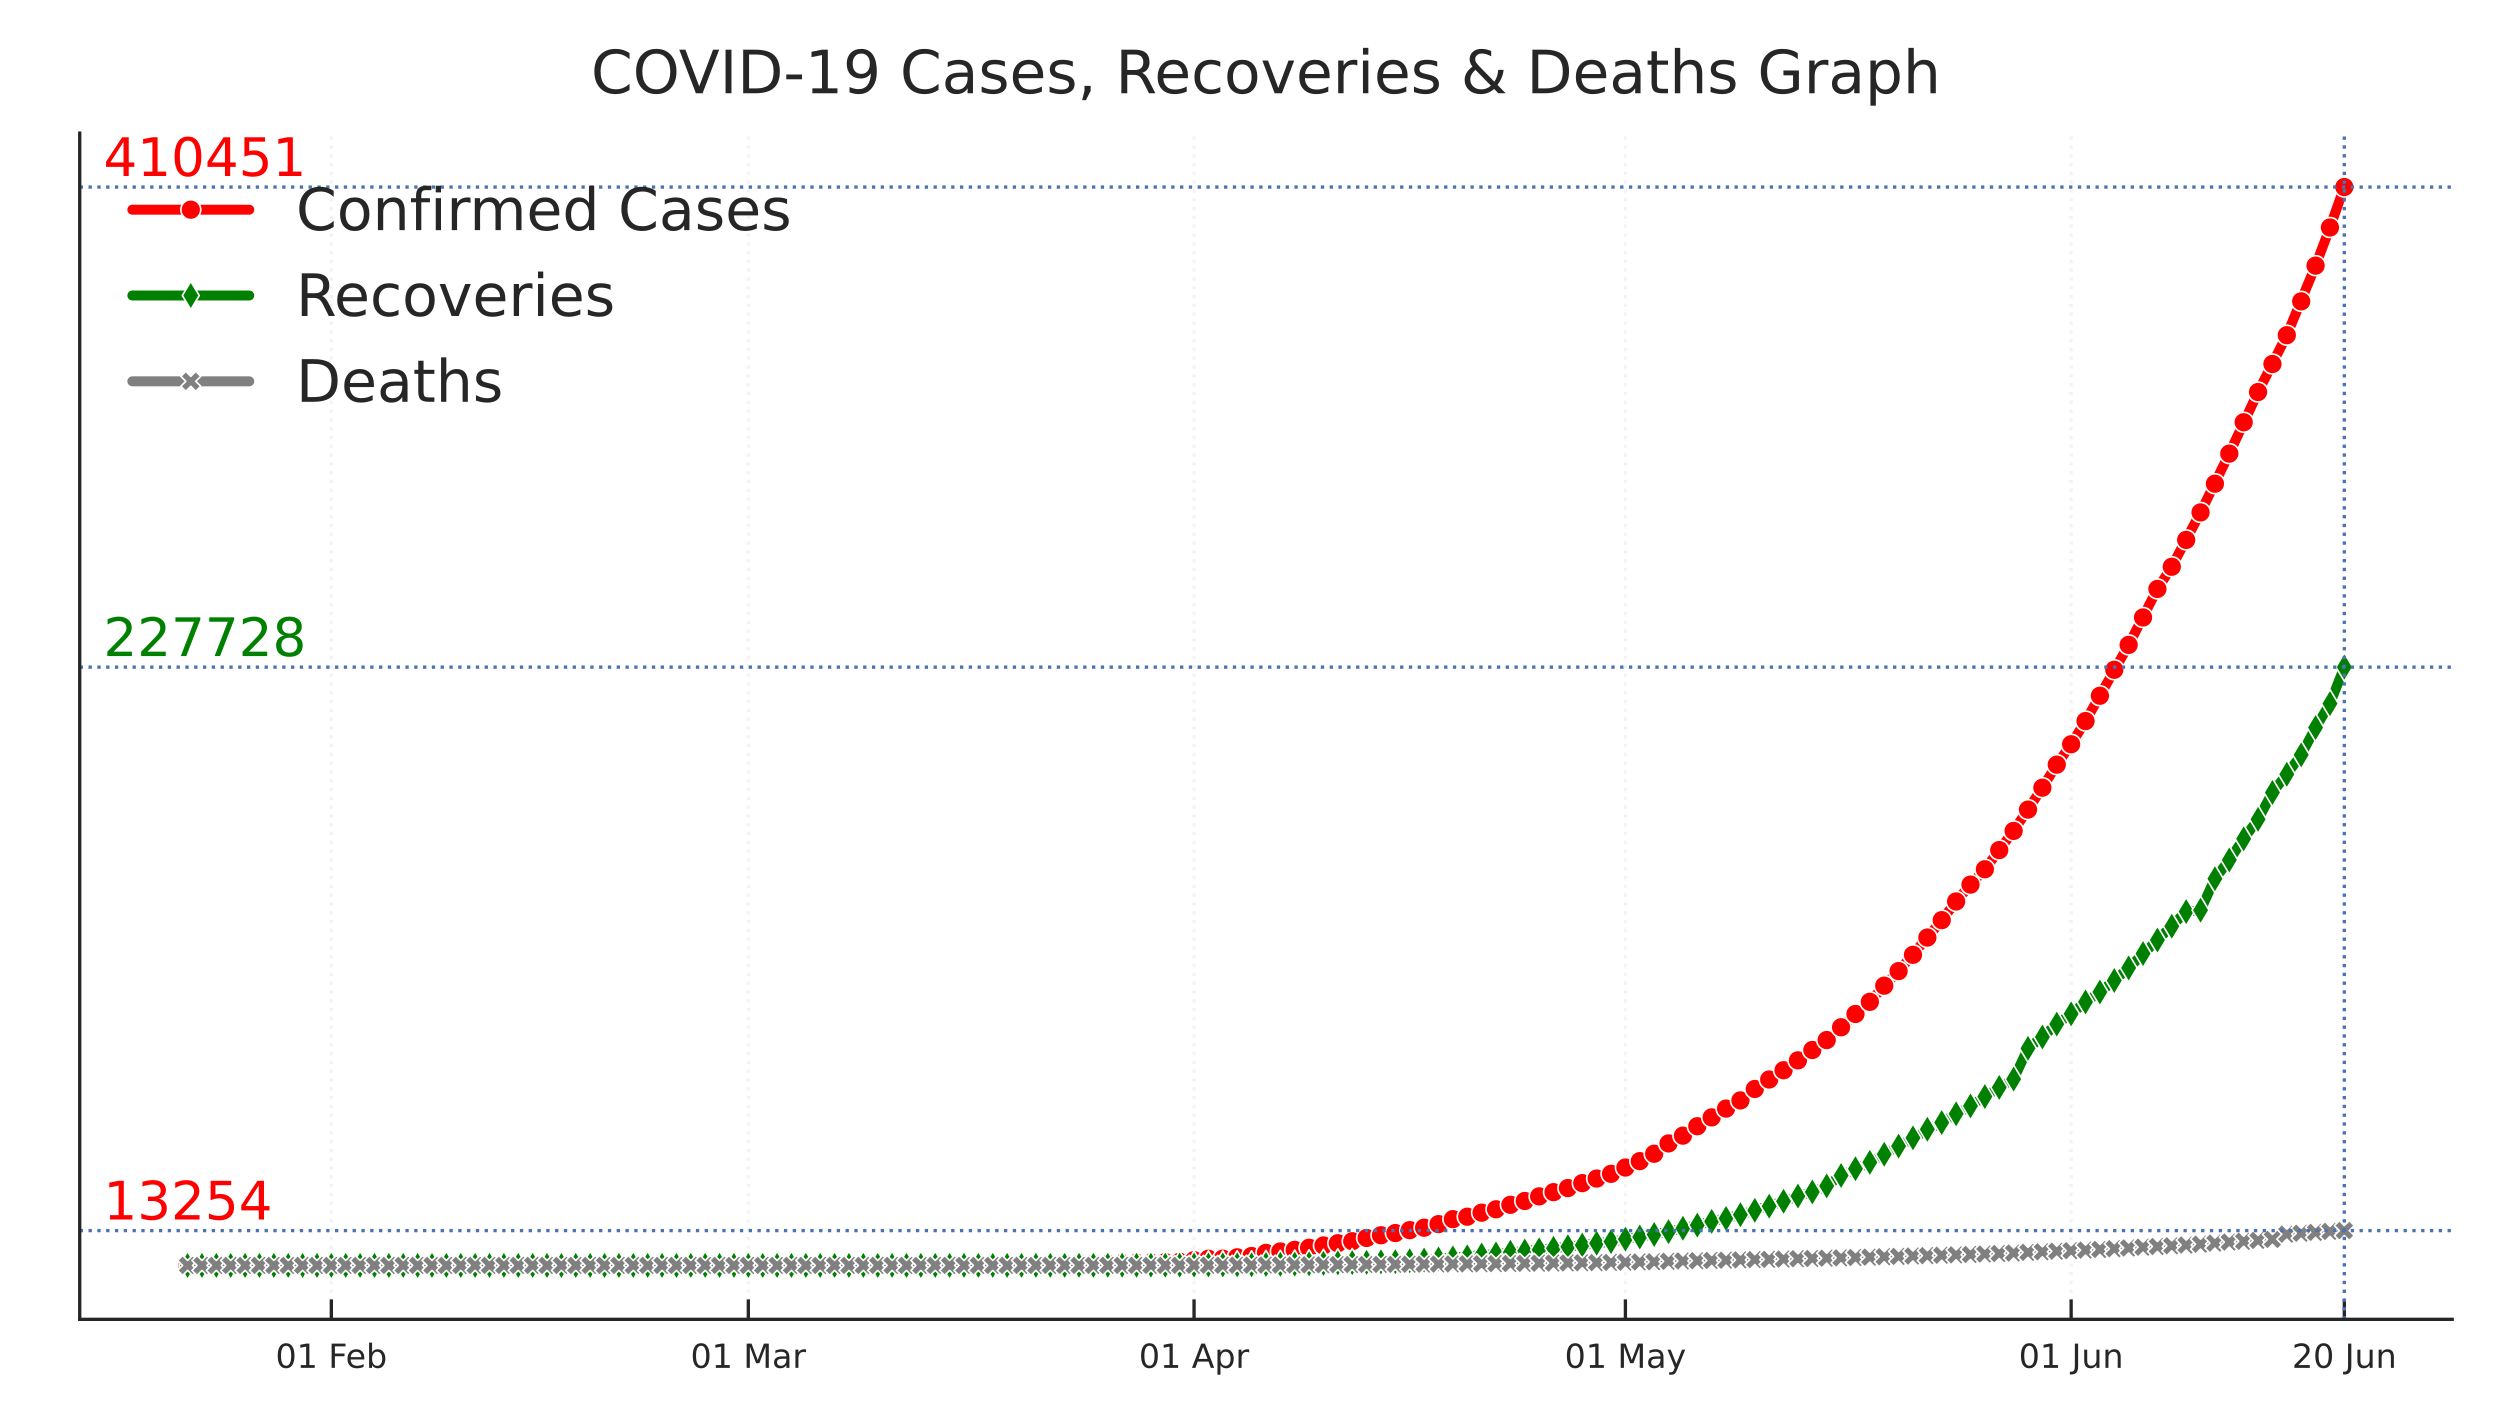 <?xml version="1.0" encoding="utf-8" standalone="no"?>
<!DOCTYPE svg PUBLIC "-//W3C//DTD SVG 1.1//EN"
  "http://www.w3.org/Graphics/SVG/1.1/DTD/svg11.dtd">
<!-- Created with matplotlib (https://matplotlib.org/) -->
<svg height="214.138pt" version="1.1" viewBox="0 0 376.32 214.138" width="376.32pt" xmlns="http://www.w3.org/2000/svg" xmlns:xlink="http://www.w3.org/1999/xlink">
 <defs>
  <style type="text/css">
*{stroke-linecap:butt;stroke-linejoin:round;}
  </style>
 </defs>
 <g id="figure_1">
  <g id="patch_1">
   <path d="M 0 214.138 
L 376.32 214.138 
L 376.32 0 
L 0 0 
z
" style="fill:#ffffff;"/>
  </g>
  <g id="axes_1">
   <g id="patch_2">
    <path d="M 12 198.599 
L 369.12 198.599 
L 369.12 20.039 
L 12 20.039 
z
" style="fill:#ffffff;"/>
   </g>
   <g id="matplotlib.axis_1">
    <g id="xtick_1">
     <g id="line2d_1">
      <path clip-path="url(#p83bca50560)" d="M 49.876 198.599 
L 49.876 20.039 
" style="fill:none;stroke:#f3f3f3;stroke-dasharray:0.5,0.825;stroke-dashoffset:0;stroke-width:0.5;"/>
     </g>
     <g id="line2d_2">
      <defs>
       <path d="M 0 0 
L 0 -3 
" id="m074dc6b6fe" style="stroke:#262626;stroke-width:0.5;"/>
      </defs>
      <g>
       <use style="fill:#262626;stroke:#262626;stroke-width:0.5;" x="49.876" xlink:href="#m074dc6b6fe" y="198.599"/>
      </g>
     </g>
     <g id="text_1">
      <!-- 01 Feb -->
      <defs>
       <path d="M 31.781 66.406 
Q 24.172 66.406 20.328 58.906 
Q 16.5 51.422 16.5 36.375 
Q 16.5 21.391 20.328 13.891 
Q 24.172 6.391 31.781 6.391 
Q 39.453 6.391 43.281 13.891 
Q 47.125 21.391 47.125 36.375 
Q 47.125 51.422 43.281 58.906 
Q 39.453 66.406 31.781 66.406 
z
M 31.781 74.219 
Q 44.047 74.219 50.516 64.516 
Q 56.984 54.828 56.984 36.375 
Q 56.984 17.969 50.516 8.266 
Q 44.047 -1.422 31.781 -1.422 
Q 19.531 -1.422 13.062 8.266 
Q 6.594 17.969 6.594 36.375 
Q 6.594 54.828 13.062 64.516 
Q 19.531 74.219 31.781 74.219 
z
" id="DejaVuSans-48"/>
       <path d="M 12.406 8.297 
L 28.516 8.297 
L 28.516 63.922 
L 10.984 60.406 
L 10.984 69.391 
L 28.422 72.906 
L 38.281 72.906 
L 38.281 8.297 
L 54.391 8.297 
L 54.391 0 
L 12.406 0 
z
" id="DejaVuSans-49"/>
       <path id="DejaVuSans-32"/>
       <path d="M 9.812 72.906 
L 51.703 72.906 
L 51.703 64.594 
L 19.672 64.594 
L 19.672 43.109 
L 48.578 43.109 
L 48.578 34.812 
L 19.672 34.812 
L 19.672 0 
L 9.812 0 
z
" id="DejaVuSans-70"/>
       <path d="M 56.203 29.594 
L 56.203 25.203 
L 14.891 25.203 
Q 15.484 15.922 20.484 11.062 
Q 25.484 6.203 34.422 6.203 
Q 39.594 6.203 44.453 7.469 
Q 49.312 8.734 54.109 11.281 
L 54.109 2.781 
Q 49.266 0.734 44.188 -0.344 
Q 39.109 -1.422 33.891 -1.422 
Q 20.797 -1.422 13.156 6.188 
Q 5.516 13.812 5.516 26.812 
Q 5.516 40.234 12.766 48.109 
Q 20.016 56 32.328 56 
Q 43.359 56 49.781 48.891 
Q 56.203 41.797 56.203 29.594 
z
M 47.219 32.234 
Q 47.125 39.594 43.094 43.984 
Q 39.062 48.391 32.422 48.391 
Q 24.906 48.391 20.391 44.141 
Q 15.875 39.891 15.188 32.172 
z
" id="DejaVuSans-101"/>
       <path d="M 48.688 27.297 
Q 48.688 37.203 44.609 42.844 
Q 40.531 48.484 33.406 48.484 
Q 26.266 48.484 22.188 42.844 
Q 18.109 37.203 18.109 27.297 
Q 18.109 17.391 22.188 11.75 
Q 26.266 6.109 33.406 6.109 
Q 40.531 6.109 44.609 11.75 
Q 48.688 17.391 48.688 27.297 
z
M 18.109 46.391 
Q 20.953 51.266 25.266 53.625 
Q 29.594 56 35.594 56 
Q 45.562 56 51.781 48.094 
Q 58.016 40.188 58.016 27.297 
Q 58.016 14.406 51.781 6.484 
Q 45.562 -1.422 35.594 -1.422 
Q 29.594 -1.422 25.266 0.953 
Q 20.953 3.328 18.109 8.203 
L 18.109 0 
L 9.078 0 
L 9.078 75.984 
L 18.109 75.984 
z
" id="DejaVuSans-98"/>
      </defs>
      <g style="fill:#262626;" transform="translate(41.475 205.898)scale(0.05 -0.05)">
       <use xlink:href="#DejaVuSans-48"/>
       <use x="63.623" xlink:href="#DejaVuSans-49"/>
       <use x="127.246" xlink:href="#DejaVuSans-32"/>
       <use x="159.033" xlink:href="#DejaVuSans-70"/>
       <use x="211.053" xlink:href="#DejaVuSans-101"/>
       <use x="272.576" xlink:href="#DejaVuSans-98"/>
      </g>
     </g>
    </g>
    <g id="xtick_2">
     <g id="line2d_3">
      <path clip-path="url(#p83bca50560)" d="M 112.643 198.599 
L 112.643 20.039 
" style="fill:none;stroke:#f3f3f3;stroke-dasharray:0.5,0.825;stroke-dashoffset:0;stroke-width:0.5;"/>
     </g>
     <g id="line2d_4">
      <g>
       <use style="fill:#262626;stroke:#262626;stroke-width:0.5;" x="112.643" xlink:href="#m074dc6b6fe" y="198.599"/>
      </g>
     </g>
     <g id="text_2">
      <!-- 01 Mar -->
      <defs>
       <path d="M 9.812 72.906 
L 24.516 72.906 
L 43.109 23.297 
L 61.812 72.906 
L 76.516 72.906 
L 76.516 0 
L 66.891 0 
L 66.891 64.016 
L 48.094 14.016 
L 38.188 14.016 
L 19.391 64.016 
L 19.391 0 
L 9.812 0 
z
" id="DejaVuSans-77"/>
       <path d="M 34.281 27.484 
Q 23.391 27.484 19.188 25 
Q 14.984 22.516 14.984 16.5 
Q 14.984 11.719 18.141 8.906 
Q 21.297 6.109 26.703 6.109 
Q 34.188 6.109 38.703 11.406 
Q 43.219 16.703 43.219 25.484 
L 43.219 27.484 
z
M 52.203 31.203 
L 52.203 0 
L 43.219 0 
L 43.219 8.297 
Q 40.141 3.328 35.547 0.953 
Q 30.953 -1.422 24.312 -1.422 
Q 15.922 -1.422 10.953 3.297 
Q 6 8.016 6 15.922 
Q 6 25.141 12.172 29.828 
Q 18.359 34.516 30.609 34.516 
L 43.219 34.516 
L 43.219 35.406 
Q 43.219 41.609 39.141 45 
Q 35.062 48.391 27.688 48.391 
Q 23 48.391 18.547 47.266 
Q 14.109 46.141 10.016 43.891 
L 10.016 52.203 
Q 14.938 54.109 19.578 55.047 
Q 24.219 56 28.609 56 
Q 40.484 56 46.344 49.844 
Q 52.203 43.703 52.203 31.203 
z
" id="DejaVuSans-97"/>
       <path d="M 41.109 46.297 
Q 39.594 47.172 37.812 47.578 
Q 36.031 48 33.891 48 
Q 26.266 48 22.188 43.047 
Q 18.109 38.094 18.109 28.812 
L 18.109 0 
L 9.078 0 
L 9.078 54.688 
L 18.109 54.688 
L 18.109 46.188 
Q 20.953 51.172 25.484 53.578 
Q 30.031 56 36.531 56 
Q 37.453 56 38.578 55.875 
Q 39.703 55.766 41.062 55.516 
z
" id="DejaVuSans-114"/>
      </defs>
      <g style="fill:#262626;" transform="translate(103.95 205.898)scale(0.05 -0.05)">
       <use xlink:href="#DejaVuSans-48"/>
       <use x="63.623" xlink:href="#DejaVuSans-49"/>
       <use x="127.246" xlink:href="#DejaVuSans-32"/>
       <use x="159.033" xlink:href="#DejaVuSans-77"/>
       <use x="245.312" xlink:href="#DejaVuSans-97"/>
       <use x="306.592" xlink:href="#DejaVuSans-114"/>
      </g>
     </g>
    </g>
    <g id="xtick_3">
     <g id="line2d_5">
      <path clip-path="url(#p83bca50560)" d="M 179.738 198.599 
L 179.738 20.039 
" style="fill:none;stroke:#f3f3f3;stroke-dasharray:0.5,0.825;stroke-dashoffset:0;stroke-width:0.5;"/>
     </g>
     <g id="line2d_6">
      <g>
       <use style="fill:#262626;stroke:#262626;stroke-width:0.5;" x="179.738" xlink:href="#m074dc6b6fe" y="198.599"/>
      </g>
     </g>
     <g id="text_3">
      <!-- 01 Apr -->
      <defs>
       <path d="M 34.188 63.188 
L 20.797 26.906 
L 47.609 26.906 
z
M 28.609 72.906 
L 39.797 72.906 
L 67.578 0 
L 57.328 0 
L 50.688 18.703 
L 17.828 18.703 
L 11.188 0 
L 0.781 0 
z
" id="DejaVuSans-65"/>
       <path d="M 18.109 8.203 
L 18.109 -20.797 
L 9.078 -20.797 
L 9.078 54.688 
L 18.109 54.688 
L 18.109 46.391 
Q 20.953 51.266 25.266 53.625 
Q 29.594 56 35.594 56 
Q 45.562 56 51.781 48.094 
Q 58.016 40.188 58.016 27.297 
Q 58.016 14.406 51.781 6.484 
Q 45.562 -1.422 35.594 -1.422 
Q 29.594 -1.422 25.266 0.953 
Q 20.953 3.328 18.109 8.203 
z
M 48.688 27.297 
Q 48.688 37.203 44.609 42.844 
Q 40.531 48.484 33.406 48.484 
Q 26.266 48.484 22.188 42.844 
Q 18.109 37.203 18.109 27.297 
Q 18.109 17.391 22.188 11.75 
Q 26.266 6.109 33.406 6.109 
Q 40.531 6.109 44.609 11.75 
Q 48.688 17.391 48.688 27.297 
z
" id="DejaVuSans-112"/>
      </defs>
      <g style="fill:#262626;" transform="translate(171.437 205.898)scale(0.05 -0.05)">
       <use xlink:href="#DejaVuSans-48"/>
       <use x="63.623" xlink:href="#DejaVuSans-49"/>
       <use x="127.246" xlink:href="#DejaVuSans-32"/>
       <use x="159.033" xlink:href="#DejaVuSans-65"/>
       <use x="227.441" xlink:href="#DejaVuSans-112"/>
       <use x="290.918" xlink:href="#DejaVuSans-114"/>
      </g>
     </g>
    </g>
    <g id="xtick_4">
     <g id="line2d_7">
      <path clip-path="url(#p83bca50560)" d="M 244.669 198.599 
L 244.669 20.039 
" style="fill:none;stroke:#f3f3f3;stroke-dasharray:0.5,0.825;stroke-dashoffset:0;stroke-width:0.5;"/>
     </g>
     <g id="line2d_8">
      <g>
       <use style="fill:#262626;stroke:#262626;stroke-width:0.5;" x="244.669" xlink:href="#m074dc6b6fe" y="198.599"/>
      </g>
     </g>
     <g id="text_4">
      <!-- 01 May -->
      <defs>
       <path d="M 32.172 -5.078 
Q 28.375 -14.844 24.75 -17.812 
Q 21.141 -20.797 15.094 -20.797 
L 7.906 -20.797 
L 7.906 -13.281 
L 13.188 -13.281 
Q 16.891 -13.281 18.938 -11.516 
Q 21 -9.766 23.484 -3.219 
L 25.094 0.875 
L 2.984 54.688 
L 12.5 54.688 
L 29.594 11.922 
L 46.688 54.688 
L 56.203 54.688 
z
" id="DejaVuSans-121"/>
      </defs>
      <g style="fill:#262626;" transform="translate(235.525 205.898)scale(0.05 -0.05)">
       <use xlink:href="#DejaVuSans-48"/>
       <use x="63.623" xlink:href="#DejaVuSans-49"/>
       <use x="127.246" xlink:href="#DejaVuSans-32"/>
       <use x="159.033" xlink:href="#DejaVuSans-77"/>
       <use x="245.312" xlink:href="#DejaVuSans-97"/>
       <use x="306.592" xlink:href="#DejaVuSans-121"/>
      </g>
     </g>
    </g>
    <g id="xtick_5">
     <g id="line2d_9">
      <path clip-path="url(#p83bca50560)" d="M 311.764 198.599 
L 311.764 20.039 
" style="fill:none;stroke:#f3f3f3;stroke-dasharray:0.5,0.825;stroke-dashoffset:0;stroke-width:0.5;"/>
     </g>
     <g id="line2d_10">
      <g>
       <use style="fill:#262626;stroke:#262626;stroke-width:0.5;" x="311.764" xlink:href="#m074dc6b6fe" y="198.599"/>
      </g>
     </g>
     <g id="text_5">
      <!-- 01 Jun -->
      <defs>
       <path d="M 9.812 72.906 
L 19.672 72.906 
L 19.672 5.078 
Q 19.672 -8.109 14.672 -14.062 
Q 9.672 -20.016 -1.422 -20.016 
L -5.172 -20.016 
L -5.172 -11.719 
L -2.094 -11.719 
Q 4.438 -11.719 7.125 -8.047 
Q 9.812 -4.391 9.812 5.078 
z
" id="DejaVuSans-74"/>
       <path d="M 8.5 21.578 
L 8.5 54.688 
L 17.484 54.688 
L 17.484 21.922 
Q 17.484 14.156 20.5 10.266 
Q 23.531 6.391 29.594 6.391 
Q 36.859 6.391 41.078 11.031 
Q 45.312 15.672 45.312 23.688 
L 45.312 54.688 
L 54.297 54.688 
L 54.297 0 
L 45.312 0 
L 45.312 8.406 
Q 42.047 3.422 37.719 1 
Q 33.406 -1.422 27.688 -1.422 
Q 18.266 -1.422 13.375 4.438 
Q 8.5 10.297 8.5 21.578 
z
M 31.109 56 
z
" id="DejaVuSans-117"/>
       <path d="M 54.891 33.016 
L 54.891 0 
L 45.906 0 
L 45.906 32.719 
Q 45.906 40.484 42.875 44.328 
Q 39.844 48.188 33.797 48.188 
Q 26.516 48.188 22.312 43.547 
Q 18.109 38.922 18.109 30.906 
L 18.109 0 
L 9.078 0 
L 9.078 54.688 
L 18.109 54.688 
L 18.109 46.188 
Q 21.344 51.125 25.703 53.562 
Q 30.078 56 35.797 56 
Q 45.219 56 50.047 50.172 
Q 54.891 44.344 54.891 33.016 
z
" id="DejaVuSans-110"/>
      </defs>
      <g style="fill:#262626;" transform="translate(303.882 205.898)scale(0.05 -0.05)">
       <use xlink:href="#DejaVuSans-48"/>
       <use x="63.623" xlink:href="#DejaVuSans-49"/>
       <use x="127.246" xlink:href="#DejaVuSans-32"/>
       <use x="159.033" xlink:href="#DejaVuSans-74"/>
       <use x="188.525" xlink:href="#DejaVuSans-117"/>
       <use x="251.904" xlink:href="#DejaVuSans-110"/>
      </g>
     </g>
    </g>
    <g id="xtick_6">
     <g id="line2d_11">
      <path clip-path="url(#p83bca50560)" d="M 352.887 198.599 
L 352.887 20.039 
" style="fill:none;stroke:#f3f3f3;stroke-dasharray:0.5,0.825;stroke-dashoffset:0;stroke-width:0.5;"/>
     </g>
     <g id="line2d_12">
      <g>
       <use style="fill:#262626;stroke:#262626;stroke-width:0.5;" x="352.887" xlink:href="#m074dc6b6fe" y="198.599"/>
      </g>
     </g>
     <g id="text_6">
      <!-- 20 Jun -->
      <defs>
       <path d="M 19.188 8.297 
L 53.609 8.297 
L 53.609 0 
L 7.328 0 
L 7.328 8.297 
Q 12.938 14.109 22.625 23.891 
Q 32.328 33.688 34.812 36.531 
Q 39.547 41.844 41.422 45.531 
Q 43.312 49.219 43.312 52.781 
Q 43.312 58.594 39.234 62.25 
Q 35.156 65.922 28.609 65.922 
Q 23.969 65.922 18.812 64.312 
Q 13.672 62.703 7.812 59.422 
L 7.812 69.391 
Q 13.766 71.781 18.938 73 
Q 24.125 74.219 28.422 74.219 
Q 39.75 74.219 46.484 68.547 
Q 53.219 62.891 53.219 53.422 
Q 53.219 48.922 51.531 44.891 
Q 49.859 40.875 45.406 35.406 
Q 44.188 33.984 37.641 27.219 
Q 31.109 20.453 19.188 8.297 
z
" id="DejaVuSans-50"/>
      </defs>
      <g style="fill:#262626;" transform="translate(345.005 205.898)scale(0.05 -0.05)">
       <use xlink:href="#DejaVuSans-50"/>
       <use x="63.623" xlink:href="#DejaVuSans-48"/>
       <use x="127.246" xlink:href="#DejaVuSans-32"/>
       <use x="159.033" xlink:href="#DejaVuSans-74"/>
       <use x="188.525" xlink:href="#DejaVuSans-117"/>
       <use x="251.904" xlink:href="#DejaVuSans-110"/>
      </g>
     </g>
    </g>
   </g>
   <g id="line2d_13">
    <path clip-path="url(#p83bca50560)" d="M 28.233 190.482 
L 153.766 190.386 
L 177.574 189.93 
L 181.903 189.477 
L 184.067 189.467 
L 188.396 189.063 
L 190.56 188.593 
L 194.889 188.143 
L 203.546 186.842 
L 207.875 185.939 
L 212.204 185.171 
L 214.368 184.806 
L 216.532 184.264 
L 218.697 183.516 
L 220.861 183.15 
L 236.012 178.835 
L 242.505 176.694 
L 246.833 174.782 
L 248.998 173.672 
L 251.162 172.117 
L 253.327 170.945 
L 257.655 168.196 
L 261.984 165.643 
L 264.148 163.921 
L 270.641 159.613 
L 274.97 156.556 
L 281.463 150.804 
L 283.628 148.373 
L 285.792 146.177 
L 290.121 141.128 
L 292.285 138.506 
L 294.449 135.693 
L 296.614 133.157 
L 298.778 130.846 
L 303.107 125.075 
L 307.436 118.572 
L 309.6 115.099 
L 311.764 112.03 
L 313.929 108.541 
L 320.422 97.075 
L 324.751 88.65 
L 326.915 85.312 
L 331.244 77.134 
L 335.572 68.28 
L 339.901 59.013 
L 344.23 50.455 
L 348.559 39.987 
L 350.723 34.247 
L 352.887 28.155 
L 352.887 28.155 
" style="fill:none;stroke:#ff0000;stroke-linecap:round;stroke-width:1.5;"/>
    <defs>
     <path d="M 0 1.5 
C 0.398 1.5 0.779 1.342 1.061 1.061 
C 1.342 0.779 1.5 0.398 1.5 0 
C 1.5 -0.398 1.342 -0.779 1.061 -1.061 
C 0.779 -1.342 0.398 -1.5 0 -1.5 
C -0.398 -1.5 -0.779 -1.342 -1.061 -1.061 
C -1.342 -0.779 -1.5 -0.398 -1.5 0 
C -1.5 0.398 -1.342 0.779 -1.061 1.061 
C -0.779 1.342 -0.398 1.5 0 1.5 
z
" id="meb3d794af7" style="stroke:#ffffff;stroke-width:0.25;"/>
    </defs>
    <g clip-path="url(#p83bca50560)">
     <use style="fill:#ff0000;stroke:#ffffff;stroke-width:0.25;" x="28.233" xlink:href="#meb3d794af7" y="190.482"/>
     <use style="fill:#ff0000;stroke:#ffffff;stroke-width:0.25;" x="30.397" xlink:href="#meb3d794af7" y="190.482"/>
     <use style="fill:#ff0000;stroke:#ffffff;stroke-width:0.25;" x="32.561" xlink:href="#meb3d794af7" y="190.482"/>
     <use style="fill:#ff0000;stroke:#ffffff;stroke-width:0.25;" x="34.726" xlink:href="#meb3d794af7" y="190.482"/>
     <use style="fill:#ff0000;stroke:#ffffff;stroke-width:0.25;" x="36.89" xlink:href="#meb3d794af7" y="190.482"/>
     <use style="fill:#ff0000;stroke:#ffffff;stroke-width:0.25;" x="39.055" xlink:href="#meb3d794af7" y="190.482"/>
     <use style="fill:#ff0000;stroke:#ffffff;stroke-width:0.25;" x="41.219" xlink:href="#meb3d794af7" y="190.482"/>
     <use style="fill:#ff0000;stroke:#ffffff;stroke-width:0.25;" x="43.383" xlink:href="#meb3d794af7" y="190.482"/>
     <use style="fill:#ff0000;stroke:#ffffff;stroke-width:0.25;" x="45.548" xlink:href="#meb3d794af7" y="190.482"/>
     <use style="fill:#ff0000;stroke:#ffffff;stroke-width:0.25;" x="47.712" xlink:href="#meb3d794af7" y="190.482"/>
     <use style="fill:#ff0000;stroke:#ffffff;stroke-width:0.25;" x="49.876" xlink:href="#meb3d794af7" y="190.482"/>
     <use style="fill:#ff0000;stroke:#ffffff;stroke-width:0.25;" x="52.041" xlink:href="#meb3d794af7" y="190.481"/>
     <use style="fill:#ff0000;stroke:#ffffff;stroke-width:0.25;" x="54.205" xlink:href="#meb3d794af7" y="190.481"/>
     <use style="fill:#ff0000;stroke:#ffffff;stroke-width:0.25;" x="56.369" xlink:href="#meb3d794af7" y="190.481"/>
     <use style="fill:#ff0000;stroke:#ffffff;stroke-width:0.25;" x="58.534" xlink:href="#meb3d794af7" y="190.481"/>
     <use style="fill:#ff0000;stroke:#ffffff;stroke-width:0.25;" x="60.698" xlink:href="#meb3d794af7" y="190.481"/>
     <use style="fill:#ff0000;stroke:#ffffff;stroke-width:0.25;" x="62.863" xlink:href="#meb3d794af7" y="190.481"/>
     <use style="fill:#ff0000;stroke:#ffffff;stroke-width:0.25;" x="65.027" xlink:href="#meb3d794af7" y="190.481"/>
     <use style="fill:#ff0000;stroke:#ffffff;stroke-width:0.25;" x="67.191" xlink:href="#meb3d794af7" y="190.481"/>
     <use style="fill:#ff0000;stroke:#ffffff;stroke-width:0.25;" x="69.356" xlink:href="#meb3d794af7" y="190.481"/>
     <use style="fill:#ff0000;stroke:#ffffff;stroke-width:0.25;" x="71.52" xlink:href="#meb3d794af7" y="190.481"/>
     <use style="fill:#ff0000;stroke:#ffffff;stroke-width:0.25;" x="73.684" xlink:href="#meb3d794af7" y="190.481"/>
     <use style="fill:#ff0000;stroke:#ffffff;stroke-width:0.25;" x="75.849" xlink:href="#meb3d794af7" y="190.481"/>
     <use style="fill:#ff0000;stroke:#ffffff;stroke-width:0.25;" x="78.013" xlink:href="#meb3d794af7" y="190.481"/>
     <use style="fill:#ff0000;stroke:#ffffff;stroke-width:0.25;" x="80.177" xlink:href="#meb3d794af7" y="190.481"/>
     <use style="fill:#ff0000;stroke:#ffffff;stroke-width:0.25;" x="82.342" xlink:href="#meb3d794af7" y="190.481"/>
     <use style="fill:#ff0000;stroke:#ffffff;stroke-width:0.25;" x="84.506" xlink:href="#meb3d794af7" y="190.481"/>
     <use style="fill:#ff0000;stroke:#ffffff;stroke-width:0.25;" x="86.671" xlink:href="#meb3d794af7" y="190.481"/>
     <use style="fill:#ff0000;stroke:#ffffff;stroke-width:0.25;" x="88.835" xlink:href="#meb3d794af7" y="190.481"/>
     <use style="fill:#ff0000;stroke:#ffffff;stroke-width:0.25;" x="90.999" xlink:href="#meb3d794af7" y="190.481"/>
     <use style="fill:#ff0000;stroke:#ffffff;stroke-width:0.25;" x="93.164" xlink:href="#meb3d794af7" y="190.481"/>
     <use style="fill:#ff0000;stroke:#ffffff;stroke-width:0.25;" x="95.328" xlink:href="#meb3d794af7" y="190.481"/>
     <use style="fill:#ff0000;stroke:#ffffff;stroke-width:0.25;" x="97.492" xlink:href="#meb3d794af7" y="190.481"/>
     <use style="fill:#ff0000;stroke:#ffffff;stroke-width:0.25;" x="99.657" xlink:href="#meb3d794af7" y="190.481"/>
     <use style="fill:#ff0000;stroke:#ffffff;stroke-width:0.25;" x="101.821" xlink:href="#meb3d794af7" y="190.481"/>
     <use style="fill:#ff0000;stroke:#ffffff;stroke-width:0.25;" x="103.985" xlink:href="#meb3d794af7" y="190.481"/>
     <use style="fill:#ff0000;stroke:#ffffff;stroke-width:0.25;" x="106.15" xlink:href="#meb3d794af7" y="190.481"/>
     <use style="fill:#ff0000;stroke:#ffffff;stroke-width:0.25;" x="108.314" xlink:href="#meb3d794af7" y="190.481"/>
     <use style="fill:#ff0000;stroke:#ffffff;stroke-width:0.25;" x="110.479" xlink:href="#meb3d794af7" y="190.481"/>
     <use style="fill:#ff0000;stroke:#ffffff;stroke-width:0.25;" x="112.643" xlink:href="#meb3d794af7" y="190.481"/>
     <use style="fill:#ff0000;stroke:#ffffff;stroke-width:0.25;" x="114.807" xlink:href="#meb3d794af7" y="190.48"/>
     <use style="fill:#ff0000;stroke:#ffffff;stroke-width:0.25;" x="116.972" xlink:href="#meb3d794af7" y="190.48"/>
     <use style="fill:#ff0000;stroke:#ffffff;stroke-width:0.25;" x="119.136" xlink:href="#meb3d794af7" y="190.471"/>
     <use style="fill:#ff0000;stroke:#ffffff;stroke-width:0.25;" x="121.3" xlink:href="#meb3d794af7" y="190.47"/>
     <use style="fill:#ff0000;stroke:#ffffff;stroke-width:0.25;" x="123.465" xlink:href="#meb3d794af7" y="190.47"/>
     <use style="fill:#ff0000;stroke:#ffffff;stroke-width:0.25;" x="125.629" xlink:href="#meb3d794af7" y="190.469"/>
     <use style="fill:#ff0000;stroke:#ffffff;stroke-width:0.25;" x="127.793" xlink:href="#meb3d794af7" y="190.467"/>
     <use style="fill:#ff0000;stroke:#ffffff;stroke-width:0.25;" x="129.958" xlink:href="#meb3d794af7" y="190.465"/>
     <use style="fill:#ff0000;stroke:#ffffff;stroke-width:0.25;" x="132.122" xlink:href="#meb3d794af7" y="190.46"/>
     <use style="fill:#ff0000;stroke:#ffffff;stroke-width:0.25;" x="134.287" xlink:href="#meb3d794af7" y="190.458"/>
     <use style="fill:#ff0000;stroke:#ffffff;stroke-width:0.25;" x="136.451" xlink:href="#meb3d794af7" y="190.453"/>
     <use style="fill:#ff0000;stroke:#ffffff;stroke-width:0.25;" x="138.615" xlink:href="#meb3d794af7" y="190.45"/>
     <use style="fill:#ff0000;stroke:#ffffff;stroke-width:0.25;" x="140.78" xlink:href="#meb3d794af7" y="190.442"/>
     <use style="fill:#ff0000;stroke:#ffffff;stroke-width:0.25;" x="142.944" xlink:href="#meb3d794af7" y="190.438"/>
     <use style="fill:#ff0000;stroke:#ffffff;stroke-width:0.25;" x="145.108" xlink:href="#meb3d794af7" y="190.435"/>
     <use style="fill:#ff0000;stroke:#ffffff;stroke-width:0.25;" x="147.273" xlink:href="#meb3d794af7" y="190.426"/>
     <use style="fill:#ff0000;stroke:#ffffff;stroke-width:0.25;" x="149.437" xlink:href="#meb3d794af7" y="190.421"/>
     <use style="fill:#ff0000;stroke:#ffffff;stroke-width:0.25;" x="151.601" xlink:href="#meb3d794af7" y="190.406"/>
     <use style="fill:#ff0000;stroke:#ffffff;stroke-width:0.25;" x="153.766" xlink:href="#meb3d794af7" y="190.386"/>
     <use style="fill:#ff0000;stroke:#ffffff;stroke-width:0.25;" x="155.93" xlink:href="#meb3d794af7" y="190.352"/>
     <use style="fill:#ff0000;stroke:#ffffff;stroke-width:0.25;" x="158.095" xlink:href="#meb3d794af7" y="190.326"/>
     <use style="fill:#ff0000;stroke:#ffffff;stroke-width:0.25;" x="160.259" xlink:href="#meb3d794af7" y="190.285"/>
     <use style="fill:#ff0000;stroke:#ffffff;stroke-width:0.25;" x="162.423" xlink:href="#meb3d794af7" y="190.27"/>
     <use style="fill:#ff0000;stroke:#ffffff;stroke-width:0.25;" x="164.588" xlink:href="#meb3d794af7" y="190.222"/>
     <use style="fill:#ff0000;stroke:#ffffff;stroke-width:0.25;" x="166.752" xlink:href="#meb3d794af7" y="190.195"/>
     <use style="fill:#ff0000;stroke:#ffffff;stroke-width:0.25;" x="168.916" xlink:href="#meb3d794af7" y="190.131"/>
     <use style="fill:#ff0000;stroke:#ffffff;stroke-width:0.25;" x="171.081" xlink:href="#meb3d794af7" y="190.092"/>
     <use style="fill:#ff0000;stroke:#ffffff;stroke-width:0.25;" x="173.245" xlink:href="#meb3d794af7" y="190.077"/>
     <use style="fill:#ff0000;stroke:#ffffff;stroke-width:0.25;" x="175.409" xlink:href="#meb3d794af7" y="189.987"/>
     <use style="fill:#ff0000;stroke:#ffffff;stroke-width:0.25;" x="177.574" xlink:href="#meb3d794af7" y="189.93"/>
     <use style="fill:#ff0000;stroke:#ffffff;stroke-width:0.25;" x="179.738" xlink:href="#meb3d794af7" y="189.692"/>
     <use style="fill:#ff0000;stroke:#ffffff;stroke-width:0.25;" x="181.903" xlink:href="#meb3d794af7" y="189.477"/>
     <use style="fill:#ff0000;stroke:#ffffff;stroke-width:0.25;" x="184.067" xlink:href="#meb3d794af7" y="189.467"/>
     <use style="fill:#ff0000;stroke:#ffffff;stroke-width:0.25;" x="186.231" xlink:href="#meb3d794af7" y="189.263"/>
     <use style="fill:#ff0000;stroke:#ffffff;stroke-width:0.25;" x="188.396" xlink:href="#meb3d794af7" y="189.063"/>
     <use style="fill:#ff0000;stroke:#ffffff;stroke-width:0.25;" x="190.56" xlink:href="#meb3d794af7" y="188.593"/>
     <use style="fill:#ff0000;stroke:#ffffff;stroke-width:0.25;" x="192.724" xlink:href="#meb3d794af7" y="188.382"/>
     <use style="fill:#ff0000;stroke:#ffffff;stroke-width:0.25;" x="194.889" xlink:href="#meb3d794af7" y="188.143"/>
     <use style="fill:#ff0000;stroke:#ffffff;stroke-width:0.25;" x="197.053" xlink:href="#meb3d794af7" y="187.823"/>
     <use style="fill:#ff0000;stroke:#ffffff;stroke-width:0.25;" x="199.217" xlink:href="#meb3d794af7" y="187.477"/>
     <use style="fill:#ff0000;stroke:#ffffff;stroke-width:0.25;" x="201.382" xlink:href="#meb3d794af7" y="187.142"/>
     <use style="fill:#ff0000;stroke:#ffffff;stroke-width:0.25;" x="203.546" xlink:href="#meb3d794af7" y="186.842"/>
     <use style="fill:#ff0000;stroke:#ffffff;stroke-width:0.25;" x="205.711" xlink:href="#meb3d794af7" y="186.348"/>
     <use style="fill:#ff0000;stroke:#ffffff;stroke-width:0.25;" x="207.875" xlink:href="#meb3d794af7" y="185.939"/>
     <use style="fill:#ff0000;stroke:#ffffff;stroke-width:0.25;" x="210.039" xlink:href="#meb3d794af7" y="185.609"/>
     <use style="fill:#ff0000;stroke:#ffffff;stroke-width:0.25;" x="212.204" xlink:href="#meb3d794af7" y="185.171"/>
     <use style="fill:#ff0000;stroke:#ffffff;stroke-width:0.25;" x="214.368" xlink:href="#meb3d794af7" y="184.806"/>
     <use style="fill:#ff0000;stroke:#ffffff;stroke-width:0.25;" x="216.532" xlink:href="#meb3d794af7" y="184.264"/>
     <use style="fill:#ff0000;stroke:#ffffff;stroke-width:0.25;" x="218.697" xlink:href="#meb3d794af7" y="183.516"/>
     <use style="fill:#ff0000;stroke:#ffffff;stroke-width:0.25;" x="220.861" xlink:href="#meb3d794af7" y="183.15"/>
     <use style="fill:#ff0000;stroke:#ffffff;stroke-width:0.25;" x="223.025" xlink:href="#meb3d794af7" y="182.541"/>
     <use style="fill:#ff0000;stroke:#ffffff;stroke-width:0.25;" x="225.19" xlink:href="#meb3d794af7" y="182.031"/>
     <use style="fill:#ff0000;stroke:#ffffff;stroke-width:0.25;" x="227.354" xlink:href="#meb3d794af7" y="181.356"/>
     <use style="fill:#ff0000;stroke:#ffffff;stroke-width:0.25;" x="229.519" xlink:href="#meb3d794af7" y="180.781"/>
     <use style="fill:#ff0000;stroke:#ffffff;stroke-width:0.25;" x="231.683" xlink:href="#meb3d794af7" y="180.088"/>
     <use style="fill:#ff0000;stroke:#ffffff;stroke-width:0.25;" x="233.847" xlink:href="#meb3d794af7" y="179.452"/>
     <use style="fill:#ff0000;stroke:#ffffff;stroke-width:0.25;" x="236.012" xlink:href="#meb3d794af7" y="178.835"/>
     <use style="fill:#ff0000;stroke:#ffffff;stroke-width:0.25;" x="238.176" xlink:href="#meb3d794af7" y="178.094"/>
     <use style="fill:#ff0000;stroke:#ffffff;stroke-width:0.25;" x="240.34" xlink:href="#meb3d794af7" y="177.407"/>
     <use style="fill:#ff0000;stroke:#ffffff;stroke-width:0.25;" x="242.505" xlink:href="#meb3d794af7" y="176.694"/>
     <use style="fill:#ff0000;stroke:#ffffff;stroke-width:0.25;" x="244.669" xlink:href="#meb3d794af7" y="175.748"/>
     <use style="fill:#ff0000;stroke:#ffffff;stroke-width:0.25;" x="246.833" xlink:href="#meb3d794af7" y="174.782"/>
     <use style="fill:#ff0000;stroke:#ffffff;stroke-width:0.25;" x="248.998" xlink:href="#meb3d794af7" y="173.672"/>
     <use style="fill:#ff0000;stroke:#ffffff;stroke-width:0.25;" x="251.162" xlink:href="#meb3d794af7" y="172.117"/>
     <use style="fill:#ff0000;stroke:#ffffff;stroke-width:0.25;" x="253.327" xlink:href="#meb3d794af7" y="170.945"/>
     <use style="fill:#ff0000;stroke:#ffffff;stroke-width:0.25;" x="255.491" xlink:href="#meb3d794af7" y="169.527"/>
     <use style="fill:#ff0000;stroke:#ffffff;stroke-width:0.25;" x="257.655" xlink:href="#meb3d794af7" y="168.196"/>
     <use style="fill:#ff0000;stroke:#ffffff;stroke-width:0.25;" x="259.82" xlink:href="#meb3d794af7" y="166.874"/>
     <use style="fill:#ff0000;stroke:#ffffff;stroke-width:0.25;" x="261.984" xlink:href="#meb3d794af7" y="165.643"/>
     <use style="fill:#ff0000;stroke:#ffffff;stroke-width:0.25;" x="264.148" xlink:href="#meb3d794af7" y="163.921"/>
     <use style="fill:#ff0000;stroke:#ffffff;stroke-width:0.25;" x="266.313" xlink:href="#meb3d794af7" y="162.495"/>
     <use style="fill:#ff0000;stroke:#ffffff;stroke-width:0.25;" x="268.477" xlink:href="#meb3d794af7" y="161.101"/>
     <use style="fill:#ff0000;stroke:#ffffff;stroke-width:0.25;" x="270.641" xlink:href="#meb3d794af7" y="159.613"/>
     <use style="fill:#ff0000;stroke:#ffffff;stroke-width:0.25;" x="272.806" xlink:href="#meb3d794af7" y="158.054"/>
     <use style="fill:#ff0000;stroke:#ffffff;stroke-width:0.25;" x="274.97" xlink:href="#meb3d794af7" y="156.556"/>
     <use style="fill:#ff0000;stroke:#ffffff;stroke-width:0.25;" x="277.135" xlink:href="#meb3d794af7" y="154.632"/>
     <use style="fill:#ff0000;stroke:#ffffff;stroke-width:0.25;" x="279.299" xlink:href="#meb3d794af7" y="152.635"/>
     <use style="fill:#ff0000;stroke:#ffffff;stroke-width:0.25;" x="281.463" xlink:href="#meb3d794af7" y="150.804"/>
     <use style="fill:#ff0000;stroke:#ffffff;stroke-width:0.25;" x="283.628" xlink:href="#meb3d794af7" y="148.373"/>
     <use style="fill:#ff0000;stroke:#ffffff;stroke-width:0.25;" x="285.792" xlink:href="#meb3d794af7" y="146.177"/>
     <use style="fill:#ff0000;stroke:#ffffff;stroke-width:0.25;" x="287.956" xlink:href="#meb3d794af7" y="143.726"/>
     <use style="fill:#ff0000;stroke:#ffffff;stroke-width:0.25;" x="290.121" xlink:href="#meb3d794af7" y="141.128"/>
     <use style="fill:#ff0000;stroke:#ffffff;stroke-width:0.25;" x="292.285" xlink:href="#meb3d794af7" y="138.506"/>
     <use style="fill:#ff0000;stroke:#ffffff;stroke-width:0.25;" x="294.449" xlink:href="#meb3d794af7" y="135.693"/>
     <use style="fill:#ff0000;stroke:#ffffff;stroke-width:0.25;" x="296.614" xlink:href="#meb3d794af7" y="133.157"/>
     <use style="fill:#ff0000;stroke:#ffffff;stroke-width:0.25;" x="298.778" xlink:href="#meb3d794af7" y="130.846"/>
     <use style="fill:#ff0000;stroke:#ffffff;stroke-width:0.25;" x="300.943" xlink:href="#meb3d794af7" y="127.962"/>
     <use style="fill:#ff0000;stroke:#ffffff;stroke-width:0.25;" x="303.107" xlink:href="#meb3d794af7" y="125.075"/>
     <use style="fill:#ff0000;stroke:#ffffff;stroke-width:0.25;" x="305.271" xlink:href="#meb3d794af7" y="121.869"/>
     <use style="fill:#ff0000;stroke:#ffffff;stroke-width:0.25;" x="307.436" xlink:href="#meb3d794af7" y="118.572"/>
     <use style="fill:#ff0000;stroke:#ffffff;stroke-width:0.25;" x="309.6" xlink:href="#meb3d794af7" y="115.099"/>
     <use style="fill:#ff0000;stroke:#ffffff;stroke-width:0.25;" x="311.764" xlink:href="#meb3d794af7" y="112.03"/>
     <use style="fill:#ff0000;stroke:#ffffff;stroke-width:0.25;" x="313.929" xlink:href="#meb3d794af7" y="108.541"/>
     <use style="fill:#ff0000;stroke:#ffffff;stroke-width:0.25;" x="316.093" xlink:href="#meb3d794af7" y="104.732"/>
     <use style="fill:#ff0000;stroke:#ffffff;stroke-width:0.25;" x="318.257" xlink:href="#meb3d794af7" y="100.821"/>
     <use style="fill:#ff0000;stroke:#ffffff;stroke-width:0.25;" x="320.422" xlink:href="#meb3d794af7" y="97.075"/>
     <use style="fill:#ff0000;stroke:#ffffff;stroke-width:0.25;" x="322.586" xlink:href="#meb3d794af7" y="92.947"/>
     <use style="fill:#ff0000;stroke:#ffffff;stroke-width:0.25;" x="324.751" xlink:href="#meb3d794af7" y="88.65"/>
     <use style="fill:#ff0000;stroke:#ffffff;stroke-width:0.25;" x="326.915" xlink:href="#meb3d794af7" y="85.312"/>
     <use style="fill:#ff0000;stroke:#ffffff;stroke-width:0.25;" x="329.079" xlink:href="#meb3d794af7" y="81.271"/>
     <use style="fill:#ff0000;stroke:#ffffff;stroke-width:0.25;" x="331.244" xlink:href="#meb3d794af7" y="77.134"/>
     <use style="fill:#ff0000;stroke:#ffffff;stroke-width:0.25;" x="333.408" xlink:href="#meb3d794af7" y="72.812"/>
     <use style="fill:#ff0000;stroke:#ffffff;stroke-width:0.25;" x="335.572" xlink:href="#meb3d794af7" y="68.28"/>
     <use style="fill:#ff0000;stroke:#ffffff;stroke-width:0.25;" x="337.737" xlink:href="#meb3d794af7" y="63.562"/>
     <use style="fill:#ff0000;stroke:#ffffff;stroke-width:0.25;" x="339.901" xlink:href="#meb3d794af7" y="59.013"/>
     <use style="fill:#ff0000;stroke:#ffffff;stroke-width:0.25;" x="342.065" xlink:href="#meb3d794af7" y="54.795"/>
     <use style="fill:#ff0000;stroke:#ffffff;stroke-width:0.25;" x="344.23" xlink:href="#meb3d794af7" y="50.455"/>
     <use style="fill:#ff0000;stroke:#ffffff;stroke-width:0.25;" x="346.394" xlink:href="#meb3d794af7" y="45.361"/>
     <use style="fill:#ff0000;stroke:#ffffff;stroke-width:0.25;" x="348.559" xlink:href="#meb3d794af7" y="39.987"/>
     <use style="fill:#ff0000;stroke:#ffffff;stroke-width:0.25;" x="350.723" xlink:href="#meb3d794af7" y="34.247"/>
     <use style="fill:#ff0000;stroke:#ffffff;stroke-width:0.25;" x="352.887" xlink:href="#meb3d794af7" y="28.155"/>
    </g>
   </g>
   <g id="line2d_14">
    <path clip-path="url(#p83bca50560)" d="M 28.233 190.482 
L 188.396 190.392 
L 214.368 189.675 
L 225.19 188.754 
L 229.519 188.308 
L 233.847 187.902 
L 242.505 186.896 
L 251.162 185.401 
L 261.984 182.849 
L 268.477 180.824 
L 270.641 180.041 
L 272.806 179.421 
L 274.97 178.516 
L 277.135 176.947 
L 281.463 174.966 
L 296.614 166.474 
L 300.943 163.689 
L 303.107 162.434 
L 305.271 157.804 
L 307.436 156.1 
L 309.6 154.156 
L 311.764 152.613 
L 313.929 150.821 
L 316.093 149.324 
L 318.257 147.592 
L 320.422 145.7 
L 324.751 141.502 
L 329.079 137.222 
L 331.244 137.01 
L 333.408 132.269 
L 335.572 129.447 
L 337.737 126.264 
L 339.901 123.33 
L 342.065 119.29 
L 344.23 116.552 
L 346.394 113.63 
L 348.559 109.522 
L 350.723 105.915 
L 352.887 100.419 
L 352.887 100.419 
" style="fill:none;stroke:#008000;stroke-linecap:round;stroke-width:1.5;"/>
    <defs>
     <path d="M -0 2.121 
L 1.273 0 
L 0 -2.121 
L -1.273 -0 
z
" id="mcb64526aab" style="stroke:#ffffff;stroke-linejoin:miter;stroke-width:0.25;"/>
    </defs>
    <g clip-path="url(#p83bca50560)">
     <use style="fill:#008000;stroke:#ffffff;stroke-linejoin:miter;stroke-width:0.25;" x="28.233" xlink:href="#mcb64526aab" y="190.482"/>
     <use style="fill:#008000;stroke:#ffffff;stroke-linejoin:miter;stroke-width:0.25;" x="30.397" xlink:href="#mcb64526aab" y="190.482"/>
     <use style="fill:#008000;stroke:#ffffff;stroke-linejoin:miter;stroke-width:0.25;" x="32.561" xlink:href="#mcb64526aab" y="190.482"/>
     <use style="fill:#008000;stroke:#ffffff;stroke-linejoin:miter;stroke-width:0.25;" x="34.726" xlink:href="#mcb64526aab" y="190.482"/>
     <use style="fill:#008000;stroke:#ffffff;stroke-linejoin:miter;stroke-width:0.25;" x="36.89" xlink:href="#mcb64526aab" y="190.482"/>
     <use style="fill:#008000;stroke:#ffffff;stroke-linejoin:miter;stroke-width:0.25;" x="39.055" xlink:href="#mcb64526aab" y="190.482"/>
     <use style="fill:#008000;stroke:#ffffff;stroke-linejoin:miter;stroke-width:0.25;" x="41.219" xlink:href="#mcb64526aab" y="190.482"/>
     <use style="fill:#008000;stroke:#ffffff;stroke-linejoin:miter;stroke-width:0.25;" x="43.383" xlink:href="#mcb64526aab" y="190.482"/>
     <use style="fill:#008000;stroke:#ffffff;stroke-linejoin:miter;stroke-width:0.25;" x="45.548" xlink:href="#mcb64526aab" y="190.482"/>
     <use style="fill:#008000;stroke:#ffffff;stroke-linejoin:miter;stroke-width:0.25;" x="47.712" xlink:href="#mcb64526aab" y="190.482"/>
     <use style="fill:#008000;stroke:#ffffff;stroke-linejoin:miter;stroke-width:0.25;" x="49.876" xlink:href="#mcb64526aab" y="190.482"/>
     <use style="fill:#008000;stroke:#ffffff;stroke-linejoin:miter;stroke-width:0.25;" x="52.041" xlink:href="#mcb64526aab" y="190.482"/>
     <use style="fill:#008000;stroke:#ffffff;stroke-linejoin:miter;stroke-width:0.25;" x="54.205" xlink:href="#mcb64526aab" y="190.482"/>
     <use style="fill:#008000;stroke:#ffffff;stroke-linejoin:miter;stroke-width:0.25;" x="56.369" xlink:href="#mcb64526aab" y="190.482"/>
     <use style="fill:#008000;stroke:#ffffff;stroke-linejoin:miter;stroke-width:0.25;" x="58.534" xlink:href="#mcb64526aab" y="190.482"/>
     <use style="fill:#008000;stroke:#ffffff;stroke-linejoin:miter;stroke-width:0.25;" x="60.698" xlink:href="#mcb64526aab" y="190.482"/>
     <use style="fill:#008000;stroke:#ffffff;stroke-linejoin:miter;stroke-width:0.25;" x="62.863" xlink:href="#mcb64526aab" y="190.482"/>
     <use style="fill:#008000;stroke:#ffffff;stroke-linejoin:miter;stroke-width:0.25;" x="65.027" xlink:href="#mcb64526aab" y="190.482"/>
     <use style="fill:#008000;stroke:#ffffff;stroke-linejoin:miter;stroke-width:0.25;" x="67.191" xlink:href="#mcb64526aab" y="190.482"/>
     <use style="fill:#008000;stroke:#ffffff;stroke-linejoin:miter;stroke-width:0.25;" x="69.356" xlink:href="#mcb64526aab" y="190.482"/>
     <use style="fill:#008000;stroke:#ffffff;stroke-linejoin:miter;stroke-width:0.25;" x="71.52" xlink:href="#mcb64526aab" y="190.482"/>
     <use style="fill:#008000;stroke:#ffffff;stroke-linejoin:miter;stroke-width:0.25;" x="73.684" xlink:href="#mcb64526aab" y="190.482"/>
     <use style="fill:#008000;stroke:#ffffff;stroke-linejoin:miter;stroke-width:0.25;" x="75.849" xlink:href="#mcb64526aab" y="190.482"/>
     <use style="fill:#008000;stroke:#ffffff;stroke-linejoin:miter;stroke-width:0.25;" x="78.013" xlink:href="#mcb64526aab" y="190.482"/>
     <use style="fill:#008000;stroke:#ffffff;stroke-linejoin:miter;stroke-width:0.25;" x="80.177" xlink:href="#mcb64526aab" y="190.482"/>
     <use style="fill:#008000;stroke:#ffffff;stroke-linejoin:miter;stroke-width:0.25;" x="82.342" xlink:href="#mcb64526aab" y="190.481"/>
     <use style="fill:#008000;stroke:#ffffff;stroke-linejoin:miter;stroke-width:0.25;" x="84.506" xlink:href="#mcb64526aab" y="190.481"/>
     <use style="fill:#008000;stroke:#ffffff;stroke-linejoin:miter;stroke-width:0.25;" x="86.671" xlink:href="#mcb64526aab" y="190.481"/>
     <use style="fill:#008000;stroke:#ffffff;stroke-linejoin:miter;stroke-width:0.25;" x="88.835" xlink:href="#mcb64526aab" y="190.481"/>
     <use style="fill:#008000;stroke:#ffffff;stroke-linejoin:miter;stroke-width:0.25;" x="90.999" xlink:href="#mcb64526aab" y="190.481"/>
     <use style="fill:#008000;stroke:#ffffff;stroke-linejoin:miter;stroke-width:0.25;" x="93.164" xlink:href="#mcb64526aab" y="190.481"/>
     <use style="fill:#008000;stroke:#ffffff;stroke-linejoin:miter;stroke-width:0.25;" x="95.328" xlink:href="#mcb64526aab" y="190.481"/>
     <use style="fill:#008000;stroke:#ffffff;stroke-linejoin:miter;stroke-width:0.25;" x="97.492" xlink:href="#mcb64526aab" y="190.481"/>
     <use style="fill:#008000;stroke:#ffffff;stroke-linejoin:miter;stroke-width:0.25;" x="99.657" xlink:href="#mcb64526aab" y="190.481"/>
     <use style="fill:#008000;stroke:#ffffff;stroke-linejoin:miter;stroke-width:0.25;" x="101.821" xlink:href="#mcb64526aab" y="190.481"/>
     <use style="fill:#008000;stroke:#ffffff;stroke-linejoin:miter;stroke-width:0.25;" x="103.985" xlink:href="#mcb64526aab" y="190.481"/>
     <use style="fill:#008000;stroke:#ffffff;stroke-linejoin:miter;stroke-width:0.25;" x="106.15" xlink:href="#mcb64526aab" y="190.481"/>
     <use style="fill:#008000;stroke:#ffffff;stroke-linejoin:miter;stroke-width:0.25;" x="108.314" xlink:href="#mcb64526aab" y="190.481"/>
     <use style="fill:#008000;stroke:#ffffff;stroke-linejoin:miter;stroke-width:0.25;" x="110.479" xlink:href="#mcb64526aab" y="190.481"/>
     <use style="fill:#008000;stroke:#ffffff;stroke-linejoin:miter;stroke-width:0.25;" x="112.643" xlink:href="#mcb64526aab" y="190.481"/>
     <use style="fill:#008000;stroke:#ffffff;stroke-linejoin:miter;stroke-width:0.25;" x="114.807" xlink:href="#mcb64526aab" y="190.481"/>
     <use style="fill:#008000;stroke:#ffffff;stroke-linejoin:miter;stroke-width:0.25;" x="116.972" xlink:href="#mcb64526aab" y="190.481"/>
     <use style="fill:#008000;stroke:#ffffff;stroke-linejoin:miter;stroke-width:0.25;" x="119.136" xlink:href="#mcb64526aab" y="190.481"/>
     <use style="fill:#008000;stroke:#ffffff;stroke-linejoin:miter;stroke-width:0.25;" x="121.3" xlink:href="#mcb64526aab" y="190.481"/>
     <use style="fill:#008000;stroke:#ffffff;stroke-linejoin:miter;stroke-width:0.25;" x="123.465" xlink:href="#mcb64526aab" y="190.481"/>
     <use style="fill:#008000;stroke:#ffffff;stroke-linejoin:miter;stroke-width:0.25;" x="125.629" xlink:href="#mcb64526aab" y="190.481"/>
     <use style="fill:#008000;stroke:#ffffff;stroke-linejoin:miter;stroke-width:0.25;" x="127.793" xlink:href="#mcb64526aab" y="190.481"/>
     <use style="fill:#008000;stroke:#ffffff;stroke-linejoin:miter;stroke-width:0.25;" x="129.958" xlink:href="#mcb64526aab" y="190.481"/>
     <use style="fill:#008000;stroke:#ffffff;stroke-linejoin:miter;stroke-width:0.25;" x="132.122" xlink:href="#mcb64526aab" y="190.481"/>
     <use style="fill:#008000;stroke:#ffffff;stroke-linejoin:miter;stroke-width:0.25;" x="134.287" xlink:href="#mcb64526aab" y="190.481"/>
     <use style="fill:#008000;stroke:#ffffff;stroke-linejoin:miter;stroke-width:0.25;" x="136.451" xlink:href="#mcb64526aab" y="190.481"/>
     <use style="fill:#008000;stroke:#ffffff;stroke-linejoin:miter;stroke-width:0.25;" x="138.615" xlink:href="#mcb64526aab" y="190.481"/>
     <use style="fill:#008000;stroke:#ffffff;stroke-linejoin:miter;stroke-width:0.25;" x="140.78" xlink:href="#mcb64526aab" y="190.481"/>
     <use style="fill:#008000;stroke:#ffffff;stroke-linejoin:miter;stroke-width:0.25;" x="142.944" xlink:href="#mcb64526aab" y="190.477"/>
     <use style="fill:#008000;stroke:#ffffff;stroke-linejoin:miter;stroke-width:0.25;" x="145.108" xlink:href="#mcb64526aab" y="190.477"/>
     <use style="fill:#008000;stroke:#ffffff;stroke-linejoin:miter;stroke-width:0.25;" x="147.273" xlink:href="#mcb64526aab" y="190.477"/>
     <use style="fill:#008000;stroke:#ffffff;stroke-linejoin:miter;stroke-width:0.25;" x="149.437" xlink:href="#mcb64526aab" y="190.477"/>
     <use style="fill:#008000;stroke:#ffffff;stroke-linejoin:miter;stroke-width:0.25;" x="151.601" xlink:href="#mcb64526aab" y="190.476"/>
     <use style="fill:#008000;stroke:#ffffff;stroke-linejoin:miter;stroke-width:0.25;" x="153.766" xlink:href="#mcb64526aab" y="190.474"/>
     <use style="fill:#008000;stroke:#ffffff;stroke-linejoin:miter;stroke-width:0.25;" x="155.93" xlink:href="#mcb64526aab" y="190.473"/>
     <use style="fill:#008000;stroke:#ffffff;stroke-linejoin:miter;stroke-width:0.25;" x="158.095" xlink:href="#mcb64526aab" y="190.472"/>
     <use style="fill:#008000;stroke:#ffffff;stroke-linejoin:miter;stroke-width:0.25;" x="160.259" xlink:href="#mcb64526aab" y="190.472"/>
     <use style="fill:#008000;stroke:#ffffff;stroke-linejoin:miter;stroke-width:0.25;" x="162.423" xlink:href="#mcb64526aab" y="190.466"/>
     <use style="fill:#008000;stroke:#ffffff;stroke-linejoin:miter;stroke-width:0.25;" x="164.588" xlink:href="#mcb64526aab" y="190.465"/>
     <use style="fill:#008000;stroke:#ffffff;stroke-linejoin:miter;stroke-width:0.25;" x="166.752" xlink:href="#mcb64526aab" y="190.464"/>
     <use style="fill:#008000;stroke:#ffffff;stroke-linejoin:miter;stroke-width:0.25;" x="168.916" xlink:href="#mcb64526aab" y="190.453"/>
     <use style="fill:#008000;stroke:#ffffff;stroke-linejoin:miter;stroke-width:0.25;" x="171.081" xlink:href="#mcb64526aab" y="190.449"/>
     <use style="fill:#008000;stroke:#ffffff;stroke-linejoin:miter;stroke-width:0.25;" x="173.245" xlink:href="#mcb64526aab" y="190.445"/>
     <use style="fill:#008000;stroke:#ffffff;stroke-linejoin:miter;stroke-width:0.25;" x="175.409" xlink:href="#mcb64526aab" y="190.442"/>
     <use style="fill:#008000;stroke:#ffffff;stroke-linejoin:miter;stroke-width:0.25;" x="177.574" xlink:href="#mcb64526aab" y="190.434"/>
     <use style="fill:#008000;stroke:#ffffff;stroke-linejoin:miter;stroke-width:0.25;" x="179.738" xlink:href="#mcb64526aab" y="190.424"/>
     <use style="fill:#008000;stroke:#ffffff;stroke-linejoin:miter;stroke-width:0.25;" x="181.903" xlink:href="#mcb64526aab" y="190.407"/>
     <use style="fill:#008000;stroke:#ffffff;stroke-linejoin:miter;stroke-width:0.25;" x="184.067" xlink:href="#mcb64526aab" y="190.406"/>
     <use style="fill:#008000;stroke:#ffffff;stroke-linejoin:miter;stroke-width:0.25;" x="186.231" xlink:href="#mcb64526aab" y="190.392"/>
     <use style="fill:#008000;stroke:#ffffff;stroke-linejoin:miter;stroke-width:0.25;" x="188.396" xlink:href="#mcb64526aab" y="190.392"/>
     <use style="fill:#008000;stroke:#ffffff;stroke-linejoin:miter;stroke-width:0.25;" x="190.56" xlink:href="#mcb64526aab" y="190.334"/>
     <use style="fill:#008000;stroke:#ffffff;stroke-linejoin:miter;stroke-width:0.25;" x="192.724" xlink:href="#mcb64526aab" y="190.316"/>
     <use style="fill:#008000;stroke:#ffffff;stroke-linejoin:miter;stroke-width:0.25;" x="194.889" xlink:href="#mcb64526aab" y="190.282"/>
     <use style="fill:#008000;stroke:#ffffff;stroke-linejoin:miter;stroke-width:0.25;" x="197.053" xlink:href="#mcb64526aab" y="190.237"/>
     <use style="fill:#008000;stroke:#ffffff;stroke-linejoin:miter;stroke-width:0.25;" x="199.217" xlink:href="#mcb64526aab" y="190.176"/>
     <use style="fill:#008000;stroke:#ffffff;stroke-linejoin:miter;stroke-width:0.25;" x="201.382" xlink:href="#mcb64526aab" y="190.099"/>
     <use style="fill:#008000;stroke:#ffffff;stroke-linejoin:miter;stroke-width:0.25;" x="203.546" xlink:href="#mcb64526aab" y="190.055"/>
     <use style="fill:#008000;stroke:#ffffff;stroke-linejoin:miter;stroke-width:0.25;" x="205.711" xlink:href="#mcb64526aab" y="190.015"/>
     <use style="fill:#008000;stroke:#ffffff;stroke-linejoin:miter;stroke-width:0.25;" x="207.875" xlink:href="#mcb64526aab" y="189.945"/>
     <use style="fill:#008000;stroke:#ffffff;stroke-linejoin:miter;stroke-width:0.25;" x="210.039" xlink:href="#mcb64526aab" y="189.916"/>
     <use style="fill:#008000;stroke:#ffffff;stroke-linejoin:miter;stroke-width:0.25;" x="212.204" xlink:href="#mcb64526aab" y="189.783"/>
     <use style="fill:#008000;stroke:#ffffff;stroke-linejoin:miter;stroke-width:0.25;" x="214.368" xlink:href="#mcb64526aab" y="189.675"/>
     <use style="fill:#008000;stroke:#ffffff;stroke-linejoin:miter;stroke-width:0.25;" x="216.532" xlink:href="#mcb64526aab" y="189.508"/>
     <use style="fill:#008000;stroke:#ffffff;stroke-linejoin:miter;stroke-width:0.25;" x="218.697" xlink:href="#mcb64526aab" y="189.354"/>
     <use style="fill:#008000;stroke:#ffffff;stroke-linejoin:miter;stroke-width:0.25;" x="220.861" xlink:href="#mcb64526aab" y="189.188"/>
     <use style="fill:#008000;stroke:#ffffff;stroke-linejoin:miter;stroke-width:0.25;" x="223.025" xlink:href="#mcb64526aab" y="188.91"/>
     <use style="fill:#008000;stroke:#ffffff;stroke-linejoin:miter;stroke-width:0.25;" x="225.19" xlink:href="#mcb64526aab" y="188.754"/>
     <use style="fill:#008000;stroke:#ffffff;stroke-linejoin:miter;stroke-width:0.25;" x="227.354" xlink:href="#mcb64526aab" y="188.5"/>
     <use style="fill:#008000;stroke:#ffffff;stroke-linejoin:miter;stroke-width:0.25;" x="229.519" xlink:href="#mcb64526aab" y="188.308"/>
     <use style="fill:#008000;stroke:#ffffff;stroke-linejoin:miter;stroke-width:0.25;" x="231.683" xlink:href="#mcb64526aab" y="188.133"/>
     <use style="fill:#008000;stroke:#ffffff;stroke-linejoin:miter;stroke-width:0.25;" x="233.847" xlink:href="#mcb64526aab" y="187.902"/>
     <use style="fill:#008000;stroke:#ffffff;stroke-linejoin:miter;stroke-width:0.25;" x="236.012" xlink:href="#mcb64526aab" y="187.66"/>
     <use style="fill:#008000;stroke:#ffffff;stroke-linejoin:miter;stroke-width:0.25;" x="238.176" xlink:href="#mcb64526aab" y="187.418"/>
     <use style="fill:#008000;stroke:#ffffff;stroke-linejoin:miter;stroke-width:0.25;" x="240.34" xlink:href="#mcb64526aab" y="187.146"/>
     <use style="fill:#008000;stroke:#ffffff;stroke-linejoin:miter;stroke-width:0.25;" x="242.505" xlink:href="#mcb64526aab" y="186.896"/>
     <use style="fill:#008000;stroke:#ffffff;stroke-linejoin:miter;stroke-width:0.25;" x="244.669" xlink:href="#mcb64526aab" y="186.525"/>
     <use style="fill:#008000;stroke:#ffffff;stroke-linejoin:miter;stroke-width:0.25;" x="246.833" xlink:href="#mcb64526aab" y="186.203"/>
     <use style="fill:#008000;stroke:#ffffff;stroke-linejoin:miter;stroke-width:0.25;" x="248.998" xlink:href="#mcb64526aab" y="185.825"/>
     <use style="fill:#008000;stroke:#ffffff;stroke-linejoin:miter;stroke-width:0.25;" x="251.162" xlink:href="#mcb64526aab" y="185.401"/>
     <use style="fill:#008000;stroke:#ffffff;stroke-linejoin:miter;stroke-width:0.25;" x="253.327" xlink:href="#mcb64526aab" y="184.889"/>
     <use style="fill:#008000;stroke:#ffffff;stroke-linejoin:miter;stroke-width:0.25;" x="255.491" xlink:href="#mcb64526aab" y="184.419"/>
     <use style="fill:#008000;stroke:#ffffff;stroke-linejoin:miter;stroke-width:0.25;" x="257.655" xlink:href="#mcb64526aab" y="183.848"/>
     <use style="fill:#008000;stroke:#ffffff;stroke-linejoin:miter;stroke-width:0.25;" x="259.82" xlink:href="#mcb64526aab" y="183.408"/>
     <use style="fill:#008000;stroke:#ffffff;stroke-linejoin:miter;stroke-width:0.25;" x="261.984" xlink:href="#mcb64526aab" y="182.849"/>
     <use style="fill:#008000;stroke:#ffffff;stroke-linejoin:miter;stroke-width:0.25;" x="264.148" xlink:href="#mcb64526aab" y="182.189"/>
     <use style="fill:#008000;stroke:#ffffff;stroke-linejoin:miter;stroke-width:0.25;" x="266.313" xlink:href="#mcb64526aab" y="181.564"/>
     <use style="fill:#008000;stroke:#ffffff;stroke-linejoin:miter;stroke-width:0.25;" x="268.477" xlink:href="#mcb64526aab" y="180.824"/>
     <use style="fill:#008000;stroke:#ffffff;stroke-linejoin:miter;stroke-width:0.25;" x="270.641" xlink:href="#mcb64526aab" y="180.041"/>
     <use style="fill:#008000;stroke:#ffffff;stroke-linejoin:miter;stroke-width:0.25;" x="272.806" xlink:href="#mcb64526aab" y="179.421"/>
     <use style="fill:#008000;stroke:#ffffff;stroke-linejoin:miter;stroke-width:0.25;" x="274.97" xlink:href="#mcb64526aab" y="178.516"/>
     <use style="fill:#008000;stroke:#ffffff;stroke-linejoin:miter;stroke-width:0.25;" x="277.135" xlink:href="#mcb64526aab" y="176.947"/>
     <use style="fill:#008000;stroke:#ffffff;stroke-linejoin:miter;stroke-width:0.25;" x="279.299" xlink:href="#mcb64526aab" y="175.93"/>
     <use style="fill:#008000;stroke:#ffffff;stroke-linejoin:miter;stroke-width:0.25;" x="281.463" xlink:href="#mcb64526aab" y="174.966"/>
     <use style="fill:#008000;stroke:#ffffff;stroke-linejoin:miter;stroke-width:0.25;" x="283.628" xlink:href="#mcb64526aab" y="173.75"/>
     <use style="fill:#008000;stroke:#ffffff;stroke-linejoin:miter;stroke-width:0.25;" x="285.792" xlink:href="#mcb64526aab" y="172.519"/>
     <use style="fill:#008000;stroke:#ffffff;stroke-linejoin:miter;stroke-width:0.25;" x="287.956" xlink:href="#mcb64526aab" y="171.28"/>
     <use style="fill:#008000;stroke:#ffffff;stroke-linejoin:miter;stroke-width:0.25;" x="290.121" xlink:href="#mcb64526aab" y="169.987"/>
     <use style="fill:#008000;stroke:#ffffff;stroke-linejoin:miter;stroke-width:0.25;" x="292.285" xlink:href="#mcb64526aab" y="168.974"/>
     <use style="fill:#008000;stroke:#ffffff;stroke-linejoin:miter;stroke-width:0.25;" x="294.449" xlink:href="#mcb64526aab" y="167.666"/>
     <use style="fill:#008000;stroke:#ffffff;stroke-linejoin:miter;stroke-width:0.25;" x="296.614" xlink:href="#mcb64526aab" y="166.474"/>
     <use style="fill:#008000;stroke:#ffffff;stroke-linejoin:miter;stroke-width:0.25;" x="298.778" xlink:href="#mcb64526aab" y="165.062"/>
     <use style="fill:#008000;stroke:#ffffff;stroke-linejoin:miter;stroke-width:0.25;" x="300.943" xlink:href="#mcb64526aab" y="163.689"/>
     <use style="fill:#008000;stroke:#ffffff;stroke-linejoin:miter;stroke-width:0.25;" x="303.107" xlink:href="#mcb64526aab" y="162.434"/>
     <use style="fill:#008000;stroke:#ffffff;stroke-linejoin:miter;stroke-width:0.25;" x="305.271" xlink:href="#mcb64526aab" y="157.804"/>
     <use style="fill:#008000;stroke:#ffffff;stroke-linejoin:miter;stroke-width:0.25;" x="307.436" xlink:href="#mcb64526aab" y="156.1"/>
     <use style="fill:#008000;stroke:#ffffff;stroke-linejoin:miter;stroke-width:0.25;" x="309.6" xlink:href="#mcb64526aab" y="154.156"/>
     <use style="fill:#008000;stroke:#ffffff;stroke-linejoin:miter;stroke-width:0.25;" x="311.764" xlink:href="#mcb64526aab" y="152.613"/>
     <use style="fill:#008000;stroke:#ffffff;stroke-linejoin:miter;stroke-width:0.25;" x="313.929" xlink:href="#mcb64526aab" y="150.821"/>
     <use style="fill:#008000;stroke:#ffffff;stroke-linejoin:miter;stroke-width:0.25;" x="316.093" xlink:href="#mcb64526aab" y="149.324"/>
     <use style="fill:#008000;stroke:#ffffff;stroke-linejoin:miter;stroke-width:0.25;" x="318.257" xlink:href="#mcb64526aab" y="147.592"/>
     <use style="fill:#008000;stroke:#ffffff;stroke-linejoin:miter;stroke-width:0.25;" x="320.422" xlink:href="#mcb64526aab" y="145.7"/>
     <use style="fill:#008000;stroke:#ffffff;stroke-linejoin:miter;stroke-width:0.25;" x="322.586" xlink:href="#mcb64526aab" y="143.54"/>
     <use style="fill:#008000;stroke:#ffffff;stroke-linejoin:miter;stroke-width:0.25;" x="324.751" xlink:href="#mcb64526aab" y="141.502"/>
     <use style="fill:#008000;stroke:#ffffff;stroke-linejoin:miter;stroke-width:0.25;" x="326.915" xlink:href="#mcb64526aab" y="139.427"/>
     <use style="fill:#008000;stroke:#ffffff;stroke-linejoin:miter;stroke-width:0.25;" x="329.079" xlink:href="#mcb64526aab" y="137.222"/>
     <use style="fill:#008000;stroke:#ffffff;stroke-linejoin:miter;stroke-width:0.25;" x="331.244" xlink:href="#mcb64526aab" y="137.01"/>
     <use style="fill:#008000;stroke:#ffffff;stroke-linejoin:miter;stroke-width:0.25;" x="333.408" xlink:href="#mcb64526aab" y="132.269"/>
     <use style="fill:#008000;stroke:#ffffff;stroke-linejoin:miter;stroke-width:0.25;" x="335.572" xlink:href="#mcb64526aab" y="129.447"/>
     <use style="fill:#008000;stroke:#ffffff;stroke-linejoin:miter;stroke-width:0.25;" x="337.737" xlink:href="#mcb64526aab" y="126.264"/>
     <use style="fill:#008000;stroke:#ffffff;stroke-linejoin:miter;stroke-width:0.25;" x="339.901" xlink:href="#mcb64526aab" y="123.33"/>
     <use style="fill:#008000;stroke:#ffffff;stroke-linejoin:miter;stroke-width:0.25;" x="342.065" xlink:href="#mcb64526aab" y="119.29"/>
     <use style="fill:#008000;stroke:#ffffff;stroke-linejoin:miter;stroke-width:0.25;" x="344.23" xlink:href="#mcb64526aab" y="116.552"/>
     <use style="fill:#008000;stroke:#ffffff;stroke-linejoin:miter;stroke-width:0.25;" x="346.394" xlink:href="#mcb64526aab" y="113.63"/>
     <use style="fill:#008000;stroke:#ffffff;stroke-linejoin:miter;stroke-width:0.25;" x="348.559" xlink:href="#mcb64526aab" y="109.522"/>
     <use style="fill:#008000;stroke:#ffffff;stroke-linejoin:miter;stroke-width:0.25;" x="350.723" xlink:href="#mcb64526aab" y="105.915"/>
     <use style="fill:#008000;stroke:#ffffff;stroke-linejoin:miter;stroke-width:0.25;" x="352.887" xlink:href="#mcb64526aab" y="100.419"/>
    </g>
   </g>
   <g id="line2d_15">
    <path clip-path="url(#p83bca50560)" d="M 28.233 190.482 
L 199.217 190.385 
L 248.998 189.932 
L 259.82 189.697 
L 298.778 188.764 
L 316.093 188.075 
L 333.408 187.121 
L 342.065 186.567 
L 344.23 185.775 
L 352.887 185.24 
L 352.887 185.24 
" style="fill:none;stroke:#808080;stroke-linecap:round;stroke-width:1.5;"/>
    <defs>
     <path d="M -0.75 1.5 
L 0 0.75 
L 0.75 1.5 
L 1.5 0.75 
L 0.75 0 
L 1.5 -0.75 
L 0.75 -1.5 
L 0 -0.75 
L -0.75 -1.5 
L -1.5 -0.75 
L -0.75 0 
L -1.5 0.75 
z
" id="m6a41969f6e" style="stroke:#ffffff;stroke-linejoin:miter;stroke-width:0.25;"/>
    </defs>
    <g clip-path="url(#p83bca50560)">
     <use style="fill:#808080;stroke:#ffffff;stroke-linejoin:miter;stroke-width:0.25;" x="28.233" xlink:href="#m6a41969f6e" y="190.482"/>
     <use style="fill:#808080;stroke:#ffffff;stroke-linejoin:miter;stroke-width:0.25;" x="30.397" xlink:href="#m6a41969f6e" y="190.482"/>
     <use style="fill:#808080;stroke:#ffffff;stroke-linejoin:miter;stroke-width:0.25;" x="32.561" xlink:href="#m6a41969f6e" y="190.482"/>
     <use style="fill:#808080;stroke:#ffffff;stroke-linejoin:miter;stroke-width:0.25;" x="34.726" xlink:href="#m6a41969f6e" y="190.482"/>
     <use style="fill:#808080;stroke:#ffffff;stroke-linejoin:miter;stroke-width:0.25;" x="36.89" xlink:href="#m6a41969f6e" y="190.482"/>
     <use style="fill:#808080;stroke:#ffffff;stroke-linejoin:miter;stroke-width:0.25;" x="39.055" xlink:href="#m6a41969f6e" y="190.482"/>
     <use style="fill:#808080;stroke:#ffffff;stroke-linejoin:miter;stroke-width:0.25;" x="41.219" xlink:href="#m6a41969f6e" y="190.482"/>
     <use style="fill:#808080;stroke:#ffffff;stroke-linejoin:miter;stroke-width:0.25;" x="43.383" xlink:href="#m6a41969f6e" y="190.482"/>
     <use style="fill:#808080;stroke:#ffffff;stroke-linejoin:miter;stroke-width:0.25;" x="45.548" xlink:href="#m6a41969f6e" y="190.482"/>
     <use style="fill:#808080;stroke:#ffffff;stroke-linejoin:miter;stroke-width:0.25;" x="47.712" xlink:href="#m6a41969f6e" y="190.482"/>
     <use style="fill:#808080;stroke:#ffffff;stroke-linejoin:miter;stroke-width:0.25;" x="49.876" xlink:href="#m6a41969f6e" y="190.482"/>
     <use style="fill:#808080;stroke:#ffffff;stroke-linejoin:miter;stroke-width:0.25;" x="52.041" xlink:href="#m6a41969f6e" y="190.482"/>
     <use style="fill:#808080;stroke:#ffffff;stroke-linejoin:miter;stroke-width:0.25;" x="54.205" xlink:href="#m6a41969f6e" y="190.482"/>
     <use style="fill:#808080;stroke:#ffffff;stroke-linejoin:miter;stroke-width:0.25;" x="56.369" xlink:href="#m6a41969f6e" y="190.482"/>
     <use style="fill:#808080;stroke:#ffffff;stroke-linejoin:miter;stroke-width:0.25;" x="58.534" xlink:href="#m6a41969f6e" y="190.482"/>
     <use style="fill:#808080;stroke:#ffffff;stroke-linejoin:miter;stroke-width:0.25;" x="60.698" xlink:href="#m6a41969f6e" y="190.482"/>
     <use style="fill:#808080;stroke:#ffffff;stroke-linejoin:miter;stroke-width:0.25;" x="62.863" xlink:href="#m6a41969f6e" y="190.482"/>
     <use style="fill:#808080;stroke:#ffffff;stroke-linejoin:miter;stroke-width:0.25;" x="65.027" xlink:href="#m6a41969f6e" y="190.482"/>
     <use style="fill:#808080;stroke:#ffffff;stroke-linejoin:miter;stroke-width:0.25;" x="67.191" xlink:href="#m6a41969f6e" y="190.482"/>
     <use style="fill:#808080;stroke:#ffffff;stroke-linejoin:miter;stroke-width:0.25;" x="69.356" xlink:href="#m6a41969f6e" y="190.482"/>
     <use style="fill:#808080;stroke:#ffffff;stroke-linejoin:miter;stroke-width:0.25;" x="71.52" xlink:href="#m6a41969f6e" y="190.482"/>
     <use style="fill:#808080;stroke:#ffffff;stroke-linejoin:miter;stroke-width:0.25;" x="73.684" xlink:href="#m6a41969f6e" y="190.482"/>
     <use style="fill:#808080;stroke:#ffffff;stroke-linejoin:miter;stroke-width:0.25;" x="75.849" xlink:href="#m6a41969f6e" y="190.482"/>
     <use style="fill:#808080;stroke:#ffffff;stroke-linejoin:miter;stroke-width:0.25;" x="78.013" xlink:href="#m6a41969f6e" y="190.482"/>
     <use style="fill:#808080;stroke:#ffffff;stroke-linejoin:miter;stroke-width:0.25;" x="80.177" xlink:href="#m6a41969f6e" y="190.482"/>
     <use style="fill:#808080;stroke:#ffffff;stroke-linejoin:miter;stroke-width:0.25;" x="82.342" xlink:href="#m6a41969f6e" y="190.482"/>
     <use style="fill:#808080;stroke:#ffffff;stroke-linejoin:miter;stroke-width:0.25;" x="84.506" xlink:href="#m6a41969f6e" y="190.482"/>
     <use style="fill:#808080;stroke:#ffffff;stroke-linejoin:miter;stroke-width:0.25;" x="86.671" xlink:href="#m6a41969f6e" y="190.482"/>
     <use style="fill:#808080;stroke:#ffffff;stroke-linejoin:miter;stroke-width:0.25;" x="88.835" xlink:href="#m6a41969f6e" y="190.482"/>
     <use style="fill:#808080;stroke:#ffffff;stroke-linejoin:miter;stroke-width:0.25;" x="90.999" xlink:href="#m6a41969f6e" y="190.482"/>
     <use style="fill:#808080;stroke:#ffffff;stroke-linejoin:miter;stroke-width:0.25;" x="93.164" xlink:href="#m6a41969f6e" y="190.482"/>
     <use style="fill:#808080;stroke:#ffffff;stroke-linejoin:miter;stroke-width:0.25;" x="95.328" xlink:href="#m6a41969f6e" y="190.482"/>
     <use style="fill:#808080;stroke:#ffffff;stroke-linejoin:miter;stroke-width:0.25;" x="97.492" xlink:href="#m6a41969f6e" y="190.482"/>
     <use style="fill:#808080;stroke:#ffffff;stroke-linejoin:miter;stroke-width:0.25;" x="99.657" xlink:href="#m6a41969f6e" y="190.482"/>
     <use style="fill:#808080;stroke:#ffffff;stroke-linejoin:miter;stroke-width:0.25;" x="101.821" xlink:href="#m6a41969f6e" y="190.482"/>
     <use style="fill:#808080;stroke:#ffffff;stroke-linejoin:miter;stroke-width:0.25;" x="103.985" xlink:href="#m6a41969f6e" y="190.482"/>
     <use style="fill:#808080;stroke:#ffffff;stroke-linejoin:miter;stroke-width:0.25;" x="106.15" xlink:href="#m6a41969f6e" y="190.482"/>
     <use style="fill:#808080;stroke:#ffffff;stroke-linejoin:miter;stroke-width:0.25;" x="108.314" xlink:href="#m6a41969f6e" y="190.482"/>
     <use style="fill:#808080;stroke:#ffffff;stroke-linejoin:miter;stroke-width:0.25;" x="110.479" xlink:href="#m6a41969f6e" y="190.482"/>
     <use style="fill:#808080;stroke:#ffffff;stroke-linejoin:miter;stroke-width:0.25;" x="112.643" xlink:href="#m6a41969f6e" y="190.482"/>
     <use style="fill:#808080;stroke:#ffffff;stroke-linejoin:miter;stroke-width:0.25;" x="114.807" xlink:href="#m6a41969f6e" y="190.482"/>
     <use style="fill:#808080;stroke:#ffffff;stroke-linejoin:miter;stroke-width:0.25;" x="116.972" xlink:href="#m6a41969f6e" y="190.482"/>
     <use style="fill:#808080;stroke:#ffffff;stroke-linejoin:miter;stroke-width:0.25;" x="119.136" xlink:href="#m6a41969f6e" y="190.482"/>
     <use style="fill:#808080;stroke:#ffffff;stroke-linejoin:miter;stroke-width:0.25;" x="121.3" xlink:href="#m6a41969f6e" y="190.482"/>
     <use style="fill:#808080;stroke:#ffffff;stroke-linejoin:miter;stroke-width:0.25;" x="123.465" xlink:href="#m6a41969f6e" y="190.482"/>
     <use style="fill:#808080;stroke:#ffffff;stroke-linejoin:miter;stroke-width:0.25;" x="125.629" xlink:href="#m6a41969f6e" y="190.482"/>
     <use style="fill:#808080;stroke:#ffffff;stroke-linejoin:miter;stroke-width:0.25;" x="127.793" xlink:href="#m6a41969f6e" y="190.482"/>
     <use style="fill:#808080;stroke:#ffffff;stroke-linejoin:miter;stroke-width:0.25;" x="129.958" xlink:href="#m6a41969f6e" y="190.482"/>
     <use style="fill:#808080;stroke:#ffffff;stroke-linejoin:miter;stroke-width:0.25;" x="132.122" xlink:href="#m6a41969f6e" y="190.482"/>
     <use style="fill:#808080;stroke:#ffffff;stroke-linejoin:miter;stroke-width:0.25;" x="134.287" xlink:href="#m6a41969f6e" y="190.482"/>
     <use style="fill:#808080;stroke:#ffffff;stroke-linejoin:miter;stroke-width:0.25;" x="136.451" xlink:href="#m6a41969f6e" y="190.482"/>
     <use style="fill:#808080;stroke:#ffffff;stroke-linejoin:miter;stroke-width:0.25;" x="138.615" xlink:href="#m6a41969f6e" y="190.481"/>
     <use style="fill:#808080;stroke:#ffffff;stroke-linejoin:miter;stroke-width:0.25;" x="140.78" xlink:href="#m6a41969f6e" y="190.481"/>
     <use style="fill:#808080;stroke:#ffffff;stroke-linejoin:miter;stroke-width:0.25;" x="142.944" xlink:href="#m6a41969f6e" y="190.481"/>
     <use style="fill:#808080;stroke:#ffffff;stroke-linejoin:miter;stroke-width:0.25;" x="145.108" xlink:href="#m6a41969f6e" y="190.481"/>
     <use style="fill:#808080;stroke:#ffffff;stroke-linejoin:miter;stroke-width:0.25;" x="147.273" xlink:href="#m6a41969f6e" y="190.481"/>
     <use style="fill:#808080;stroke:#ffffff;stroke-linejoin:miter;stroke-width:0.25;" x="149.437" xlink:href="#m6a41969f6e" y="190.481"/>
     <use style="fill:#808080;stroke:#ffffff;stroke-linejoin:miter;stroke-width:0.25;" x="151.601" xlink:href="#m6a41969f6e" y="190.481"/>
     <use style="fill:#808080;stroke:#ffffff;stroke-linejoin:miter;stroke-width:0.25;" x="153.766" xlink:href="#m6a41969f6e" y="190.48"/>
     <use style="fill:#808080;stroke:#ffffff;stroke-linejoin:miter;stroke-width:0.25;" x="155.93" xlink:href="#m6a41969f6e" y="190.481"/>
     <use style="fill:#808080;stroke:#ffffff;stroke-linejoin:miter;stroke-width:0.25;" x="158.095" xlink:href="#m6a41969f6e" y="190.479"/>
     <use style="fill:#808080;stroke:#ffffff;stroke-linejoin:miter;stroke-width:0.25;" x="160.259" xlink:href="#m6a41969f6e" y="190.478"/>
     <use style="fill:#808080;stroke:#ffffff;stroke-linejoin:miter;stroke-width:0.25;" x="162.423" xlink:href="#m6a41969f6e" y="190.478"/>
     <use style="fill:#808080;stroke:#ffffff;stroke-linejoin:miter;stroke-width:0.25;" x="164.588" xlink:href="#m6a41969f6e" y="190.477"/>
     <use style="fill:#808080;stroke:#ffffff;stroke-linejoin:miter;stroke-width:0.25;" x="166.752" xlink:href="#m6a41969f6e" y="190.474"/>
     <use style="fill:#808080;stroke:#ffffff;stroke-linejoin:miter;stroke-width:0.25;" x="168.916" xlink:href="#m6a41969f6e" y="190.474"/>
     <use style="fill:#808080;stroke:#ffffff;stroke-linejoin:miter;stroke-width:0.25;" x="171.081" xlink:href="#m6a41969f6e" y="190.473"/>
     <use style="fill:#808080;stroke:#ffffff;stroke-linejoin:miter;stroke-width:0.25;" x="173.245" xlink:href="#m6a41969f6e" y="190.472"/>
     <use style="fill:#808080;stroke:#ffffff;stroke-linejoin:miter;stroke-width:0.25;" x="175.409" xlink:href="#m6a41969f6e" y="190.47"/>
     <use style="fill:#808080;stroke:#ffffff;stroke-linejoin:miter;stroke-width:0.25;" x="177.574" xlink:href="#m6a41969f6e" y="190.468"/>
     <use style="fill:#808080;stroke:#ffffff;stroke-linejoin:miter;stroke-width:0.25;" x="179.738" xlink:href="#m6a41969f6e" y="190.459"/>
     <use style="fill:#808080;stroke:#ffffff;stroke-linejoin:miter;stroke-width:0.25;" x="181.903" xlink:href="#m6a41969f6e" y="190.454"/>
     <use style="fill:#808080;stroke:#ffffff;stroke-linejoin:miter;stroke-width:0.25;" x="184.067" xlink:href="#m6a41969f6e" y="190.454"/>
     <use style="fill:#808080;stroke:#ffffff;stroke-linejoin:miter;stroke-width:0.25;" x="186.231" xlink:href="#m6a41969f6e" y="190.448"/>
     <use style="fill:#808080;stroke:#ffffff;stroke-linejoin:miter;stroke-width:0.25;" x="188.396" xlink:href="#m6a41969f6e" y="190.443"/>
     <use style="fill:#808080;stroke:#ffffff;stroke-linejoin:miter;stroke-width:0.25;" x="190.56" xlink:href="#m6a41969f6e" y="190.428"/>
     <use style="fill:#808080;stroke:#ffffff;stroke-linejoin:miter;stroke-width:0.25;" x="192.724" xlink:href="#m6a41969f6e" y="190.423"/>
     <use style="fill:#808080;stroke:#ffffff;stroke-linejoin:miter;stroke-width:0.25;" x="194.889" xlink:href="#m6a41969f6e" y="190.412"/>
     <use style="fill:#808080;stroke:#ffffff;stroke-linejoin:miter;stroke-width:0.25;" x="197.053" xlink:href="#m6a41969f6e" y="190.393"/>
     <use style="fill:#808080;stroke:#ffffff;stroke-linejoin:miter;stroke-width:0.25;" x="199.217" xlink:href="#m6a41969f6e" y="190.385"/>
     <use style="fill:#808080;stroke:#ffffff;stroke-linejoin:miter;stroke-width:0.25;" x="201.382" xlink:href="#m6a41969f6e" y="190.368"/>
     <use style="fill:#808080;stroke:#ffffff;stroke-linejoin:miter;stroke-width:0.25;" x="203.546" xlink:href="#m6a41969f6e" y="190.351"/>
     <use style="fill:#808080;stroke:#ffffff;stroke-linejoin:miter;stroke-width:0.25;" x="205.711" xlink:href="#m6a41969f6e" y="190.341"/>
     <use style="fill:#808080;stroke:#ffffff;stroke-linejoin:miter;stroke-width:0.25;" x="207.875" xlink:href="#m6a41969f6e" y="190.327"/>
     <use style="fill:#808080;stroke:#ffffff;stroke-linejoin:miter;stroke-width:0.25;" x="210.039" xlink:href="#m6a41969f6e" y="190.322"/>
     <use style="fill:#808080;stroke:#ffffff;stroke-linejoin:miter;stroke-width:0.25;" x="212.204" xlink:href="#m6a41969f6e" y="190.305"/>
     <use style="fill:#808080;stroke:#ffffff;stroke-linejoin:miter;stroke-width:0.25;" x="214.368" xlink:href="#m6a41969f6e" y="190.29"/>
     <use style="fill:#808080;stroke:#ffffff;stroke-linejoin:miter;stroke-width:0.25;" x="216.532" xlink:href="#m6a41969f6e" y="190.276"/>
     <use style="fill:#808080;stroke:#ffffff;stroke-linejoin:miter;stroke-width:0.25;" x="218.697" xlink:href="#m6a41969f6e" y="190.261"/>
     <use style="fill:#808080;stroke:#ffffff;stroke-linejoin:miter;stroke-width:0.25;" x="220.861" xlink:href="#m6a41969f6e" y="190.248"/>
     <use style="fill:#808080;stroke:#ffffff;stroke-linejoin:miter;stroke-width:0.25;" x="223.025" xlink:href="#m6a41969f6e" y="190.227"/>
     <use style="fill:#808080;stroke:#ffffff;stroke-linejoin:miter;stroke-width:0.25;" x="225.19" xlink:href="#m6a41969f6e" y="190.213"/>
     <use style="fill:#808080;stroke:#ffffff;stroke-linejoin:miter;stroke-width:0.25;" x="227.354" xlink:href="#m6a41969f6e" y="190.197"/>
     <use style="fill:#808080;stroke:#ffffff;stroke-linejoin:miter;stroke-width:0.25;" x="229.519" xlink:href="#m6a41969f6e" y="190.174"/>
     <use style="fill:#808080;stroke:#ffffff;stroke-linejoin:miter;stroke-width:0.25;" x="231.683" xlink:href="#m6a41969f6e" y="190.156"/>
     <use style="fill:#808080;stroke:#ffffff;stroke-linejoin:miter;stroke-width:0.25;" x="233.847" xlink:href="#m6a41969f6e" y="190.134"/>
     <use style="fill:#808080;stroke:#ffffff;stroke-linejoin:miter;stroke-width:0.25;" x="236.012" xlink:href="#m6a41969f6e" y="190.111"/>
     <use style="fill:#808080;stroke:#ffffff;stroke-linejoin:miter;stroke-width:0.25;" x="238.176" xlink:href="#m6a41969f6e" y="190.084"/>
     <use style="fill:#808080;stroke:#ffffff;stroke-linejoin:miter;stroke-width:0.25;" x="240.34" xlink:href="#m6a41969f6e" y="190.056"/>
     <use style="fill:#808080;stroke:#ffffff;stroke-linejoin:miter;stroke-width:0.25;" x="242.505" xlink:href="#m6a41969f6e" y="190.026"/>
     <use style="fill:#808080;stroke:#ffffff;stroke-linejoin:miter;stroke-width:0.25;" x="244.669" xlink:href="#m6a41969f6e" y="189.999"/>
     <use style="fill:#808080;stroke:#ffffff;stroke-linejoin:miter;stroke-width:0.25;" x="246.833" xlink:href="#m6a41969f6e" y="189.959"/>
     <use style="fill:#808080;stroke:#ffffff;stroke-linejoin:miter;stroke-width:0.25;" x="248.998" xlink:href="#m6a41969f6e" y="189.932"/>
     <use style="fill:#808080;stroke:#ffffff;stroke-linejoin:miter;stroke-width:0.25;" x="251.162" xlink:href="#m6a41969f6e" y="189.863"/>
     <use style="fill:#808080;stroke:#ffffff;stroke-linejoin:miter;stroke-width:0.25;" x="253.327" xlink:href="#m6a41969f6e" y="189.813"/>
     <use style="fill:#808080;stroke:#ffffff;stroke-linejoin:miter;stroke-width:0.25;" x="255.491" xlink:href="#m6a41969f6e" y="189.776"/>
     <use style="fill:#808080;stroke:#ffffff;stroke-linejoin:miter;stroke-width:0.25;" x="257.655" xlink:href="#m6a41969f6e" y="189.735"/>
     <use style="fill:#808080;stroke:#ffffff;stroke-linejoin:miter;stroke-width:0.25;" x="259.82" xlink:href="#m6a41969f6e" y="189.697"/>
     <use style="fill:#808080;stroke:#ffffff;stroke-linejoin:miter;stroke-width:0.25;" x="261.984" xlink:href="#m6a41969f6e" y="189.651"/>
     <use style="fill:#808080;stroke:#ffffff;stroke-linejoin:miter;stroke-width:0.25;" x="264.148" xlink:href="#m6a41969f6e" y="189.607"/>
     <use style="fill:#808080;stroke:#ffffff;stroke-linejoin:miter;stroke-width:0.25;" x="266.313" xlink:href="#m6a41969f6e" y="189.575"/>
     <use style="fill:#808080;stroke:#ffffff;stroke-linejoin:miter;stroke-width:0.25;" x="268.477" xlink:href="#m6a41969f6e" y="189.527"/>
     <use style="fill:#808080;stroke:#ffffff;stroke-linejoin:miter;stroke-width:0.25;" x="270.641" xlink:href="#m6a41969f6e" y="189.473"/>
     <use style="fill:#808080;stroke:#ffffff;stroke-linejoin:miter;stroke-width:0.25;" x="272.806" xlink:href="#m6a41969f6e" y="189.435"/>
     <use style="fill:#808080;stroke:#ffffff;stroke-linejoin:miter;stroke-width:0.25;" x="274.97" xlink:href="#m6a41969f6e" y="189.393"/>
     <use style="fill:#808080;stroke:#ffffff;stroke-linejoin:miter;stroke-width:0.25;" x="277.135" xlink:href="#m6a41969f6e" y="189.347"/>
     <use style="fill:#808080;stroke:#ffffff;stroke-linejoin:miter;stroke-width:0.25;" x="279.299" xlink:href="#m6a41969f6e" y="189.286"/>
     <use style="fill:#808080;stroke:#ffffff;stroke-linejoin:miter;stroke-width:0.25;" x="281.463" xlink:href="#m6a41969f6e" y="189.234"/>
     <use style="fill:#808080;stroke:#ffffff;stroke-linejoin:miter;stroke-width:0.25;" x="283.628" xlink:href="#m6a41969f6e" y="189.176"/>
     <use style="fill:#808080;stroke:#ffffff;stroke-linejoin:miter;stroke-width:0.25;" x="285.792" xlink:href="#m6a41969f6e" y="189.124"/>
     <use style="fill:#808080;stroke:#ffffff;stroke-linejoin:miter;stroke-width:0.25;" x="287.956" xlink:href="#m6a41969f6e" y="189.065"/>
     <use style="fill:#808080;stroke:#ffffff;stroke-linejoin:miter;stroke-width:0.25;" x="290.121" xlink:href="#m6a41969f6e" y="189.009"/>
     <use style="fill:#808080;stroke:#ffffff;stroke-linejoin:miter;stroke-width:0.25;" x="292.285" xlink:href="#m6a41969f6e" y="188.952"/>
     <use style="fill:#808080;stroke:#ffffff;stroke-linejoin:miter;stroke-width:0.25;" x="294.449" xlink:href="#m6a41969f6e" y="188.891"/>
     <use style="fill:#808080;stroke:#ffffff;stroke-linejoin:miter;stroke-width:0.25;" x="296.614" xlink:href="#m6a41969f6e" y="188.832"/>
     <use style="fill:#808080;stroke:#ffffff;stroke-linejoin:miter;stroke-width:0.25;" x="298.778" xlink:href="#m6a41969f6e" y="188.764"/>
     <use style="fill:#808080;stroke:#ffffff;stroke-linejoin:miter;stroke-width:0.25;" x="300.943" xlink:href="#m6a41969f6e" y="188.689"/>
     <use style="fill:#808080;stroke:#ffffff;stroke-linejoin:miter;stroke-width:0.25;" x="303.107" xlink:href="#m6a41969f6e" y="188.619"/>
     <use style="fill:#808080;stroke:#ffffff;stroke-linejoin:miter;stroke-width:0.25;" x="305.271" xlink:href="#m6a41969f6e" y="188.513"/>
     <use style="fill:#808080;stroke:#ffffff;stroke-linejoin:miter;stroke-width:0.25;" x="307.436" xlink:href="#m6a41969f6e" y="188.432"/>
     <use style="fill:#808080;stroke:#ffffff;stroke-linejoin:miter;stroke-width:0.25;" x="309.6" xlink:href="#m6a41969f6e" y="188.343"/>
     <use style="fill:#808080;stroke:#ffffff;stroke-linejoin:miter;stroke-width:0.25;" x="311.764" xlink:href="#m6a41969f6e" y="188.264"/>
     <use style="fill:#808080;stroke:#ffffff;stroke-linejoin:miter;stroke-width:0.25;" x="313.929" xlink:href="#m6a41969f6e" y="188.177"/>
     <use style="fill:#808080;stroke:#ffffff;stroke-linejoin:miter;stroke-width:0.25;" x="316.093" xlink:href="#m6a41969f6e" y="188.075"/>
     <use style="fill:#808080;stroke:#ffffff;stroke-linejoin:miter;stroke-width:0.25;" x="318.257" xlink:href="#m6a41969f6e" y="187.966"/>
     <use style="fill:#808080;stroke:#ffffff;stroke-linejoin:miter;stroke-width:0.25;" x="320.422" xlink:href="#m6a41969f6e" y="187.853"/>
     <use style="fill:#808080;stroke:#ffffff;stroke-linejoin:miter;stroke-width:0.25;" x="322.586" xlink:href="#m6a41969f6e" y="187.735"/>
     <use style="fill:#808080;stroke:#ffffff;stroke-linejoin:miter;stroke-width:0.25;" x="324.751" xlink:href="#m6a41969f6e" y="187.632"/>
     <use style="fill:#808080;stroke:#ffffff;stroke-linejoin:miter;stroke-width:0.25;" x="326.915" xlink:href="#m6a41969f6e" y="187.527"/>
     <use style="fill:#808080;stroke:#ffffff;stroke-linejoin:miter;stroke-width:0.25;" x="329.079" xlink:href="#m6a41969f6e" y="187.417"/>
     <use style="fill:#808080;stroke:#ffffff;stroke-linejoin:miter;stroke-width:0.25;" x="331.244" xlink:href="#m6a41969f6e" y="187.278"/>
     <use style="fill:#808080;stroke:#ffffff;stroke-linejoin:miter;stroke-width:0.25;" x="333.408" xlink:href="#m6a41969f6e" y="187.121"/>
     <use style="fill:#808080;stroke:#ffffff;stroke-linejoin:miter;stroke-width:0.25;" x="335.572" xlink:href="#m6a41969f6e" y="186.969"/>
     <use style="fill:#808080;stroke:#ffffff;stroke-linejoin:miter;stroke-width:0.25;" x="337.737" xlink:href="#m6a41969f6e" y="186.846"/>
     <use style="fill:#808080;stroke:#ffffff;stroke-linejoin:miter;stroke-width:0.25;" x="339.901" xlink:href="#m6a41969f6e" y="186.717"/>
     <use style="fill:#808080;stroke:#ffffff;stroke-linejoin:miter;stroke-width:0.25;" x="342.065" xlink:href="#m6a41969f6e" y="186.567"/>
     <use style="fill:#808080;stroke:#ffffff;stroke-linejoin:miter;stroke-width:0.25;" x="344.23" xlink:href="#m6a41969f6e" y="185.775"/>
     <use style="fill:#808080;stroke:#ffffff;stroke-linejoin:miter;stroke-width:0.25;" x="346.394" xlink:href="#m6a41969f6e" y="185.643"/>
     <use style="fill:#808080;stroke:#ffffff;stroke-linejoin:miter;stroke-width:0.25;" x="348.559" xlink:href="#m6a41969f6e" y="185.51"/>
     <use style="fill:#808080;stroke:#ffffff;stroke-linejoin:miter;stroke-width:0.25;" x="350.723" xlink:href="#m6a41969f6e" y="185.361"/>
     <use style="fill:#808080;stroke:#ffffff;stroke-linejoin:miter;stroke-width:0.25;" x="352.887" xlink:href="#m6a41969f6e" y="185.24"/>
    </g>
   </g>
   <g id="line2d_16"/>
   <g id="line2d_17"/>
   <g id="line2d_18"/>
   <g id="line2d_19"/>
   <g id="line2d_20">
    <path clip-path="url(#p83bca50560)" d="M 12 28.155 
L 369.12 28.155 
" style="fill:none;stroke:#4c72b0;stroke-dasharray:0.5,0.825;stroke-dashoffset:0;stroke-width:0.5;"/>
   </g>
   <g id="line2d_21">
    <path clip-path="url(#p83bca50560)" d="M 12 185.24 
L 369.12 185.24 
" style="fill:none;stroke:#4c72b0;stroke-dasharray:0.5,0.825;stroke-dashoffset:0;stroke-width:0.5;"/>
   </g>
   <g id="line2d_22">
    <path clip-path="url(#p83bca50560)" d="M 12 100.419 
L 369.12 100.419 
" style="fill:none;stroke:#4c72b0;stroke-dasharray:0.5,0.825;stroke-dashoffset:0;stroke-width:0.5;"/>
   </g>
   <g id="line2d_23">
    <path clip-path="url(#p83bca50560)" d="M 352.887 198.599 
L 352.887 20.039 
" style="fill:none;stroke:#4c72b0;stroke-dasharray:0.5,0.825;stroke-dashoffset:0;stroke-width:0.5;"/>
   </g>
   <g id="patch_3">
    <path d="M 12 198.599 
L 12 20.039 
" style="fill:none;stroke:#262626;stroke-linecap:square;stroke-linejoin:miter;stroke-width:0.5;"/>
   </g>
   <g id="patch_4">
    <path d="M 12 198.599 
L 369.12 198.599 
" style="fill:none;stroke:#262626;stroke-linecap:square;stroke-linejoin:miter;stroke-width:0.5;"/>
   </g>
   <g id="text_7">
    <!-- 410451 -->
    <defs>
     <path d="M 37.797 64.312 
L 12.891 25.391 
L 37.797 25.391 
z
M 35.203 72.906 
L 47.609 72.906 
L 47.609 25.391 
L 58.016 25.391 
L 58.016 17.188 
L 47.609 17.188 
L 47.609 0 
L 37.797 0 
L 37.797 17.188 
L 4.891 17.188 
L 4.891 26.703 
z
" id="DejaVuSans-52"/>
     <path d="M 10.797 72.906 
L 49.516 72.906 
L 49.516 64.594 
L 19.828 64.594 
L 19.828 46.734 
Q 21.969 47.469 24.109 47.828 
Q 26.266 48.188 28.422 48.188 
Q 40.625 48.188 47.75 41.5 
Q 54.891 34.812 54.891 23.391 
Q 54.891 11.625 47.562 5.094 
Q 40.234 -1.422 26.906 -1.422 
Q 22.312 -1.422 17.547 -0.641 
Q 12.797 0.141 7.719 1.703 
L 7.719 11.625 
Q 12.109 9.234 16.797 8.062 
Q 21.484 6.891 26.703 6.891 
Q 35.156 6.891 40.078 11.328 
Q 45.016 15.766 45.016 23.391 
Q 45.016 31 40.078 35.438 
Q 35.156 39.891 26.703 39.891 
Q 22.75 39.891 18.812 39.016 
Q 14.891 38.141 10.797 36.281 
z
" id="DejaVuSans-53"/>
    </defs>
    <g style="fill:#ff0000;" transform="translate(15.571 26.491)scale(0.08 -0.08)">
     <use xlink:href="#DejaVuSans-52"/>
     <use x="63.623" xlink:href="#DejaVuSans-49"/>
     <use x="127.246" xlink:href="#DejaVuSans-48"/>
     <use x="190.869" xlink:href="#DejaVuSans-52"/>
     <use x="254.492" xlink:href="#DejaVuSans-53"/>
     <use x="318.115" xlink:href="#DejaVuSans-49"/>
    </g>
   </g>
   <g id="text_8">
    <!-- 13254 -->
    <defs>
     <path d="M 40.578 39.312 
Q 47.656 37.797 51.625 33 
Q 55.609 28.219 55.609 21.188 
Q 55.609 10.406 48.188 4.484 
Q 40.766 -1.422 27.094 -1.422 
Q 22.516 -1.422 17.656 -0.516 
Q 12.797 0.391 7.625 2.203 
L 7.625 11.719 
Q 11.719 9.328 16.594 8.109 
Q 21.484 6.891 26.812 6.891 
Q 36.078 6.891 40.938 10.547 
Q 45.797 14.203 45.797 21.188 
Q 45.797 27.641 41.281 31.266 
Q 36.766 34.906 28.719 34.906 
L 20.219 34.906 
L 20.219 43.016 
L 29.109 43.016 
Q 36.375 43.016 40.234 45.922 
Q 44.094 48.828 44.094 54.297 
Q 44.094 59.906 40.109 62.906 
Q 36.141 65.922 28.719 65.922 
Q 24.656 65.922 20.016 65.031 
Q 15.375 64.156 9.812 62.312 
L 9.812 71.094 
Q 15.438 72.656 20.344 73.438 
Q 25.25 74.219 29.594 74.219 
Q 40.828 74.219 47.359 69.109 
Q 53.906 64.016 53.906 55.328 
Q 53.906 49.266 50.438 45.094 
Q 46.969 40.922 40.578 39.312 
z
" id="DejaVuSans-51"/>
    </defs>
    <g style="fill:#ff0000;" transform="translate(15.571 183.577)scale(0.08 -0.08)">
     <use xlink:href="#DejaVuSans-49"/>
     <use x="63.623" xlink:href="#DejaVuSans-51"/>
     <use x="127.246" xlink:href="#DejaVuSans-50"/>
     <use x="190.869" xlink:href="#DejaVuSans-53"/>
     <use x="254.492" xlink:href="#DejaVuSans-52"/>
    </g>
   </g>
   <g id="text_9">
    <!-- 227728 -->
    <defs>
     <path d="M 8.203 72.906 
L 55.078 72.906 
L 55.078 68.703 
L 28.609 0 
L 18.312 0 
L 43.219 64.594 
L 8.203 64.594 
z
" id="DejaVuSans-55"/>
     <path d="M 31.781 34.625 
Q 24.75 34.625 20.719 30.859 
Q 16.703 27.094 16.703 20.516 
Q 16.703 13.922 20.719 10.156 
Q 24.75 6.391 31.781 6.391 
Q 38.812 6.391 42.859 10.172 
Q 46.922 13.969 46.922 20.516 
Q 46.922 27.094 42.891 30.859 
Q 38.875 34.625 31.781 34.625 
z
M 21.922 38.812 
Q 15.578 40.375 12.031 44.719 
Q 8.5 49.078 8.5 55.328 
Q 8.5 64.062 14.719 69.141 
Q 20.953 74.219 31.781 74.219 
Q 42.672 74.219 48.875 69.141 
Q 55.078 64.062 55.078 55.328 
Q 55.078 49.078 51.531 44.719 
Q 48 40.375 41.703 38.812 
Q 48.828 37.156 52.797 32.312 
Q 56.781 27.484 56.781 20.516 
Q 56.781 9.906 50.312 4.234 
Q 43.844 -1.422 31.781 -1.422 
Q 19.734 -1.422 13.25 4.234 
Q 6.781 9.906 6.781 20.516 
Q 6.781 27.484 10.781 32.312 
Q 14.797 37.156 21.922 38.812 
z
M 18.312 54.391 
Q 18.312 48.734 21.844 45.562 
Q 25.391 42.391 31.781 42.391 
Q 38.141 42.391 41.719 45.562 
Q 45.312 48.734 45.312 54.391 
Q 45.312 60.062 41.719 63.234 
Q 38.141 66.406 31.781 66.406 
Q 25.391 66.406 21.844 63.234 
Q 18.312 60.062 18.312 54.391 
z
" id="DejaVuSans-56"/>
    </defs>
    <g style="fill:#008000;" transform="translate(15.571 98.755)scale(0.08 -0.08)">
     <use xlink:href="#DejaVuSans-50"/>
     <use x="63.623" xlink:href="#DejaVuSans-50"/>
     <use x="127.246" xlink:href="#DejaVuSans-55"/>
     <use x="190.869" xlink:href="#DejaVuSans-55"/>
     <use x="254.492" xlink:href="#DejaVuSans-50"/>
     <use x="318.115" xlink:href="#DejaVuSans-56"/>
    </g>
   </g>
   <g id="text_10">
    <!-- COVID-19 Cases, Recoveries &amp; Deaths Graph -->
    <defs>
     <path d="M 64.406 67.281 
L 64.406 56.891 
Q 59.422 61.531 53.781 63.812 
Q 48.141 66.109 41.797 66.109 
Q 29.297 66.109 22.656 58.469 
Q 16.016 50.828 16.016 36.375 
Q 16.016 21.969 22.656 14.328 
Q 29.297 6.688 41.797 6.688 
Q 48.141 6.688 53.781 8.984 
Q 59.422 11.281 64.406 15.922 
L 64.406 5.609 
Q 59.234 2.094 53.438 0.328 
Q 47.656 -1.422 41.219 -1.422 
Q 24.656 -1.422 15.125 8.703 
Q 5.609 18.844 5.609 36.375 
Q 5.609 53.953 15.125 64.078 
Q 24.656 74.219 41.219 74.219 
Q 47.75 74.219 53.531 72.484 
Q 59.328 70.75 64.406 67.281 
z
" id="DejaVuSans-67"/>
     <path d="M 39.406 66.219 
Q 28.656 66.219 22.328 58.203 
Q 16.016 50.203 16.016 36.375 
Q 16.016 22.609 22.328 14.594 
Q 28.656 6.594 39.406 6.594 
Q 50.141 6.594 56.422 14.594 
Q 62.703 22.609 62.703 36.375 
Q 62.703 50.203 56.422 58.203 
Q 50.141 66.219 39.406 66.219 
z
M 39.406 74.219 
Q 54.734 74.219 63.906 63.938 
Q 73.094 53.656 73.094 36.375 
Q 73.094 19.141 63.906 8.859 
Q 54.734 -1.422 39.406 -1.422 
Q 24.031 -1.422 14.812 8.828 
Q 5.609 19.094 5.609 36.375 
Q 5.609 53.656 14.812 63.938 
Q 24.031 74.219 39.406 74.219 
z
" id="DejaVuSans-79"/>
     <path d="M 28.609 0 
L 0.781 72.906 
L 11.078 72.906 
L 34.188 11.531 
L 57.328 72.906 
L 67.578 72.906 
L 39.797 0 
z
" id="DejaVuSans-86"/>
     <path d="M 9.812 72.906 
L 19.672 72.906 
L 19.672 0 
L 9.812 0 
z
" id="DejaVuSans-73"/>
     <path d="M 19.672 64.797 
L 19.672 8.109 
L 31.594 8.109 
Q 46.688 8.109 53.688 14.938 
Q 60.688 21.781 60.688 36.531 
Q 60.688 51.172 53.688 57.984 
Q 46.688 64.797 31.594 64.797 
z
M 9.812 72.906 
L 30.078 72.906 
Q 51.266 72.906 61.172 64.094 
Q 71.094 55.281 71.094 36.531 
Q 71.094 17.672 61.125 8.828 
Q 51.172 0 30.078 0 
L 9.812 0 
z
" id="DejaVuSans-68"/>
     <path d="M 4.891 31.391 
L 31.203 31.391 
L 31.203 23.391 
L 4.891 23.391 
z
" id="DejaVuSans-45"/>
     <path d="M 10.984 1.516 
L 10.984 10.5 
Q 14.703 8.734 18.5 7.812 
Q 22.312 6.891 25.984 6.891 
Q 35.75 6.891 40.891 13.453 
Q 46.047 20.016 46.781 33.406 
Q 43.953 29.203 39.594 26.953 
Q 35.25 24.703 29.984 24.703 
Q 19.047 24.703 12.672 31.312 
Q 6.297 37.938 6.297 49.422 
Q 6.297 60.641 12.938 67.422 
Q 19.578 74.219 30.609 74.219 
Q 43.266 74.219 49.922 64.516 
Q 56.594 54.828 56.594 36.375 
Q 56.594 19.141 48.406 8.859 
Q 40.234 -1.422 26.422 -1.422 
Q 22.703 -1.422 18.891 -0.688 
Q 15.094 0.047 10.984 1.516 
z
M 30.609 32.422 
Q 37.25 32.422 41.125 36.953 
Q 45.016 41.5 45.016 49.422 
Q 45.016 57.281 41.125 61.844 
Q 37.25 66.406 30.609 66.406 
Q 23.969 66.406 20.094 61.844 
Q 16.219 57.281 16.219 49.422 
Q 16.219 41.5 20.094 36.953 
Q 23.969 32.422 30.609 32.422 
z
" id="DejaVuSans-57"/>
     <path d="M 44.281 53.078 
L 44.281 44.578 
Q 40.484 46.531 36.375 47.5 
Q 32.281 48.484 27.875 48.484 
Q 21.188 48.484 17.844 46.438 
Q 14.5 44.391 14.5 40.281 
Q 14.5 37.156 16.891 35.375 
Q 19.281 33.594 26.516 31.984 
L 29.594 31.297 
Q 39.156 29.25 43.188 25.516 
Q 47.219 21.781 47.219 15.094 
Q 47.219 7.469 41.188 3.016 
Q 35.156 -1.422 24.609 -1.422 
Q 20.219 -1.422 15.453 -0.562 
Q 10.688 0.297 5.422 2 
L 5.422 11.281 
Q 10.406 8.688 15.234 7.391 
Q 20.062 6.109 24.812 6.109 
Q 31.156 6.109 34.562 8.281 
Q 37.984 10.453 37.984 14.406 
Q 37.984 18.062 35.516 20.016 
Q 33.062 21.969 24.703 23.781 
L 21.578 24.516 
Q 13.234 26.266 9.516 29.906 
Q 5.812 33.547 5.812 39.891 
Q 5.812 47.609 11.281 51.797 
Q 16.75 56 26.812 56 
Q 31.781 56 36.172 55.266 
Q 40.578 54.547 44.281 53.078 
z
" id="DejaVuSans-115"/>
     <path d="M 11.719 12.406 
L 22.016 12.406 
L 22.016 4 
L 14.016 -11.625 
L 7.719 -11.625 
L 11.719 4 
z
" id="DejaVuSans-44"/>
     <path d="M 44.391 34.188 
Q 47.562 33.109 50.562 29.594 
Q 53.562 26.078 56.594 19.922 
L 66.609 0 
L 56 0 
L 46.688 18.703 
Q 43.062 26.031 39.672 28.422 
Q 36.281 30.812 30.422 30.812 
L 19.672 30.812 
L 19.672 0 
L 9.812 0 
L 9.812 72.906 
L 32.078 72.906 
Q 44.578 72.906 50.734 67.672 
Q 56.891 62.453 56.891 51.906 
Q 56.891 45.016 53.688 40.469 
Q 50.484 35.938 44.391 34.188 
z
M 19.672 64.797 
L 19.672 38.922 
L 32.078 38.922 
Q 39.203 38.922 42.844 42.219 
Q 46.484 45.516 46.484 51.906 
Q 46.484 58.297 42.844 61.547 
Q 39.203 64.797 32.078 64.797 
z
" id="DejaVuSans-82"/>
     <path d="M 48.781 52.594 
L 48.781 44.188 
Q 44.969 46.297 41.141 47.344 
Q 37.312 48.391 33.406 48.391 
Q 24.656 48.391 19.812 42.844 
Q 14.984 37.312 14.984 27.297 
Q 14.984 17.281 19.812 11.734 
Q 24.656 6.203 33.406 6.203 
Q 37.312 6.203 41.141 7.25 
Q 44.969 8.297 48.781 10.406 
L 48.781 2.094 
Q 45.016 0.344 40.984 -0.531 
Q 36.969 -1.422 32.422 -1.422 
Q 20.062 -1.422 12.781 6.344 
Q 5.516 14.109 5.516 27.297 
Q 5.516 40.672 12.859 48.328 
Q 20.219 56 33.016 56 
Q 37.156 56 41.109 55.141 
Q 45.062 54.297 48.781 52.594 
z
" id="DejaVuSans-99"/>
     <path d="M 30.609 48.391 
Q 23.391 48.391 19.188 42.75 
Q 14.984 37.109 14.984 27.297 
Q 14.984 17.484 19.156 11.844 
Q 23.344 6.203 30.609 6.203 
Q 37.797 6.203 41.984 11.859 
Q 46.188 17.531 46.188 27.297 
Q 46.188 37.016 41.984 42.703 
Q 37.797 48.391 30.609 48.391 
z
M 30.609 56 
Q 42.328 56 49.016 48.375 
Q 55.719 40.766 55.719 27.297 
Q 55.719 13.875 49.016 6.219 
Q 42.328 -1.422 30.609 -1.422 
Q 18.844 -1.422 12.172 6.219 
Q 5.516 13.875 5.516 27.297 
Q 5.516 40.766 12.172 48.375 
Q 18.844 56 30.609 56 
z
" id="DejaVuSans-111"/>
     <path d="M 2.984 54.688 
L 12.5 54.688 
L 29.594 8.797 
L 46.688 54.688 
L 56.203 54.688 
L 35.688 0 
L 23.484 0 
z
" id="DejaVuSans-118"/>
     <path d="M 9.422 54.688 
L 18.406 54.688 
L 18.406 0 
L 9.422 0 
z
M 9.422 75.984 
L 18.406 75.984 
L 18.406 64.594 
L 9.422 64.594 
z
" id="DejaVuSans-105"/>
     <path d="M 24.312 39.203 
Q 19.875 35.25 17.797 31.312 
Q 15.719 27.391 15.719 23.094 
Q 15.719 15.969 20.891 11.234 
Q 26.078 6.5 33.891 6.5 
Q 38.531 6.5 42.578 8.031 
Q 46.625 9.578 50.203 12.703 
z
M 31.203 44.672 
L 56 19.281 
Q 58.891 23.641 60.5 28.594 
Q 62.109 33.547 62.406 39.109 
L 71.484 39.109 
Q 70.906 32.672 68.359 26.359 
Q 65.828 20.062 61.281 13.922 
L 74.906 0 
L 62.594 0 
L 55.609 7.172 
Q 50.531 2.828 44.969 0.703 
Q 39.406 -1.422 33.016 -1.422 
Q 21.234 -1.422 13.766 5.297 
Q 6.297 12.016 6.297 22.516 
Q 6.297 28.766 9.562 34.25 
Q 12.844 39.75 19.391 44.578 
Q 17.047 47.656 15.812 50.703 
Q 14.594 53.766 14.594 56.688 
Q 14.594 64.594 20.016 69.406 
Q 25.438 74.219 34.422 74.219 
Q 38.484 74.219 42.5 73.344 
Q 46.531 72.469 50.688 70.703 
L 50.688 61.812 
Q 46.438 64.109 42.578 65.297 
Q 38.719 66.5 35.406 66.5 
Q 30.281 66.5 27.078 63.781 
Q 23.875 61.078 23.875 56.781 
Q 23.875 54.297 25.312 51.781 
Q 26.766 49.266 31.203 44.672 
z
" id="DejaVuSans-38"/>
     <path d="M 18.312 70.219 
L 18.312 54.688 
L 36.812 54.688 
L 36.812 47.703 
L 18.312 47.703 
L 18.312 18.016 
Q 18.312 11.328 20.141 9.422 
Q 21.969 7.516 27.594 7.516 
L 36.812 7.516 
L 36.812 0 
L 27.594 0 
Q 17.188 0 13.234 3.875 
Q 9.281 7.766 9.281 18.016 
L 9.281 47.703 
L 2.688 47.703 
L 2.688 54.688 
L 9.281 54.688 
L 9.281 70.219 
z
" id="DejaVuSans-116"/>
     <path d="M 54.891 33.016 
L 54.891 0 
L 45.906 0 
L 45.906 32.719 
Q 45.906 40.484 42.875 44.328 
Q 39.844 48.188 33.797 48.188 
Q 26.516 48.188 22.312 43.547 
Q 18.109 38.922 18.109 30.906 
L 18.109 0 
L 9.078 0 
L 9.078 75.984 
L 18.109 75.984 
L 18.109 46.188 
Q 21.344 51.125 25.703 53.562 
Q 30.078 56 35.797 56 
Q 45.219 56 50.047 50.172 
Q 54.891 44.344 54.891 33.016 
z
" id="DejaVuSans-104"/>
     <path d="M 59.516 10.406 
L 59.516 29.984 
L 43.406 29.984 
L 43.406 38.094 
L 69.281 38.094 
L 69.281 6.781 
Q 63.578 2.734 56.688 0.656 
Q 49.812 -1.422 42 -1.422 
Q 24.906 -1.422 15.25 8.562 
Q 5.609 18.562 5.609 36.375 
Q 5.609 54.25 15.25 64.234 
Q 24.906 74.219 42 74.219 
Q 49.125 74.219 55.547 72.453 
Q 61.969 70.703 67.391 67.281 
L 67.391 56.781 
Q 61.922 61.422 55.766 63.766 
Q 49.609 66.109 42.828 66.109 
Q 29.438 66.109 22.719 58.641 
Q 16.016 51.172 16.016 36.375 
Q 16.016 21.625 22.719 14.156 
Q 29.438 6.688 42.828 6.688 
Q 48.047 6.688 52.141 7.594 
Q 56.25 8.5 59.516 10.406 
z
" id="DejaVuSans-71"/>
    </defs>
    <g style="fill:#262626;" transform="translate(88.965 14.039)scale(0.09 -0.09)">
     <use xlink:href="#DejaVuSans-67"/>
     <use x="69.824" xlink:href="#DejaVuSans-79"/>
     <use x="146.785" xlink:href="#DejaVuSans-86"/>
     <use x="215.193" xlink:href="#DejaVuSans-73"/>
     <use x="244.686" xlink:href="#DejaVuSans-68"/>
     <use x="321.688" xlink:href="#DejaVuSans-45"/>
     <use x="357.771" xlink:href="#DejaVuSans-49"/>
     <use x="421.395" xlink:href="#DejaVuSans-57"/>
     <use x="485.018" xlink:href="#DejaVuSans-32"/>
     <use x="516.805" xlink:href="#DejaVuSans-67"/>
     <use x="586.629" xlink:href="#DejaVuSans-97"/>
     <use x="647.908" xlink:href="#DejaVuSans-115"/>
     <use x="700.008" xlink:href="#DejaVuSans-101"/>
     <use x="761.531" xlink:href="#DejaVuSans-115"/>
     <use x="813.631" xlink:href="#DejaVuSans-44"/>
     <use x="845.418" xlink:href="#DejaVuSans-32"/>
     <use x="877.205" xlink:href="#DejaVuSans-82"/>
     <use x="942.188" xlink:href="#DejaVuSans-101"/>
     <use x="1003.711" xlink:href="#DejaVuSans-99"/>
     <use x="1058.691" xlink:href="#DejaVuSans-111"/>
     <use x="1119.873" xlink:href="#DejaVuSans-118"/>
     <use x="1179.053" xlink:href="#DejaVuSans-101"/>
     <use x="1240.576" xlink:href="#DejaVuSans-114"/>
     <use x="1281.689" xlink:href="#DejaVuSans-105"/>
     <use x="1309.473" xlink:href="#DejaVuSans-101"/>
     <use x="1370.996" xlink:href="#DejaVuSans-115"/>
     <use x="1423.096" xlink:href="#DejaVuSans-32"/>
     <use x="1454.883" xlink:href="#DejaVuSans-38"/>
     <use x="1532.861" xlink:href="#DejaVuSans-32"/>
     <use x="1564.648" xlink:href="#DejaVuSans-68"/>
     <use x="1641.65" xlink:href="#DejaVuSans-101"/>
     <use x="1703.174" xlink:href="#DejaVuSans-97"/>
     <use x="1764.453" xlink:href="#DejaVuSans-116"/>
     <use x="1803.662" xlink:href="#DejaVuSans-104"/>
     <use x="1867.041" xlink:href="#DejaVuSans-115"/>
     <use x="1919.141" xlink:href="#DejaVuSans-32"/>
     <use x="1950.928" xlink:href="#DejaVuSans-71"/>
     <use x="2028.418" xlink:href="#DejaVuSans-114"/>
     <use x="2069.531" xlink:href="#DejaVuSans-97"/>
     <use x="2130.811" xlink:href="#DejaVuSans-112"/>
     <use x="2194.287" xlink:href="#DejaVuSans-104"/>
    </g>
   </g>
   <g id="legend_1">
    <g id="line2d_24">
     <path d="M 19.92 31.565 
L 37.52 31.565 
" style="fill:none;stroke:#ff0000;stroke-linecap:round;stroke-width:1.5;"/>
    </g>
    <g id="line2d_25">
     <g>
      <use style="fill:#ff0000;stroke:#ffffff;stroke-width:0.25;" x="28.72" xlink:href="#meb3d794af7" y="31.565"/>
     </g>
    </g>
    <g id="text_11">
     <!-- Confirmed Cases -->
     <defs>
      <path d="M 37.109 75.984 
L 37.109 68.5 
L 28.516 68.5 
Q 23.688 68.5 21.797 66.547 
Q 19.922 64.594 19.922 59.516 
L 19.922 54.688 
L 34.719 54.688 
L 34.719 47.703 
L 19.922 47.703 
L 19.922 0 
L 10.891 0 
L 10.891 47.703 
L 2.297 47.703 
L 2.297 54.688 
L 10.891 54.688 
L 10.891 58.5 
Q 10.891 67.625 15.141 71.797 
Q 19.391 75.984 28.609 75.984 
z
" id="DejaVuSans-102"/>
      <path d="M 52 44.188 
Q 55.375 50.25 60.062 53.125 
Q 64.75 56 71.094 56 
Q 79.641 56 84.281 50.016 
Q 88.922 44.047 88.922 33.016 
L 88.922 0 
L 79.891 0 
L 79.891 32.719 
Q 79.891 40.578 77.094 44.375 
Q 74.312 48.188 68.609 48.188 
Q 61.625 48.188 57.562 43.547 
Q 53.516 38.922 53.516 30.906 
L 53.516 0 
L 44.484 0 
L 44.484 32.719 
Q 44.484 40.625 41.703 44.406 
Q 38.922 48.188 33.109 48.188 
Q 26.219 48.188 22.156 43.531 
Q 18.109 38.875 18.109 30.906 
L 18.109 0 
L 9.078 0 
L 9.078 54.688 
L 18.109 54.688 
L 18.109 46.188 
Q 21.188 51.219 25.484 53.609 
Q 29.781 56 35.688 56 
Q 41.656 56 45.828 52.969 
Q 50 49.953 52 44.188 
z
" id="DejaVuSans-109"/>
      <path d="M 45.406 46.391 
L 45.406 75.984 
L 54.391 75.984 
L 54.391 0 
L 45.406 0 
L 45.406 8.203 
Q 42.578 3.328 38.25 0.953 
Q 33.938 -1.422 27.875 -1.422 
Q 17.969 -1.422 11.734 6.484 
Q 5.516 14.406 5.516 27.297 
Q 5.516 40.188 11.734 48.094 
Q 17.969 56 27.875 56 
Q 33.938 56 38.25 53.625 
Q 42.578 51.266 45.406 46.391 
z
M 14.797 27.297 
Q 14.797 17.391 18.875 11.75 
Q 22.953 6.109 30.078 6.109 
Q 37.203 6.109 41.297 11.75 
Q 45.406 17.391 45.406 27.297 
Q 45.406 37.203 41.297 42.844 
Q 37.203 48.484 30.078 48.484 
Q 22.953 48.484 18.875 42.844 
Q 14.797 37.203 14.797 27.297 
z
" id="DejaVuSans-100"/>
     </defs>
     <g style="fill:#262626;" transform="translate(44.56 34.645)scale(0.088 -0.088)">
      <use xlink:href="#DejaVuSans-67"/>
      <use x="69.824" xlink:href="#DejaVuSans-111"/>
      <use x="131.006" xlink:href="#DejaVuSans-110"/>
      <use x="194.385" xlink:href="#DejaVuSans-102"/>
      <use x="229.59" xlink:href="#DejaVuSans-105"/>
      <use x="257.373" xlink:href="#DejaVuSans-114"/>
      <use x="296.736" xlink:href="#DejaVuSans-109"/>
      <use x="394.148" xlink:href="#DejaVuSans-101"/>
      <use x="455.672" xlink:href="#DejaVuSans-100"/>
      <use x="519.148" xlink:href="#DejaVuSans-32"/>
      <use x="550.936" xlink:href="#DejaVuSans-67"/>
      <use x="620.76" xlink:href="#DejaVuSans-97"/>
      <use x="682.039" xlink:href="#DejaVuSans-115"/>
      <use x="734.139" xlink:href="#DejaVuSans-101"/>
      <use x="795.662" xlink:href="#DejaVuSans-115"/>
     </g>
    </g>
    <g id="line2d_26">
     <path d="M 19.92 44.482 
L 37.52 44.482 
" style="fill:none;stroke:#008000;stroke-linecap:round;stroke-width:1.5;"/>
    </g>
    <g id="line2d_27">
     <g>
      <use style="fill:#008000;stroke:#ffffff;stroke-linejoin:miter;stroke-width:0.25;" x="28.72" xlink:href="#mcb64526aab" y="44.482"/>
     </g>
    </g>
    <g id="text_12">
     <!-- Recoveries -->
     <g style="fill:#262626;" transform="translate(44.56 47.562)scale(0.088 -0.088)">
      <use xlink:href="#DejaVuSans-82"/>
      <use x="64.982" xlink:href="#DejaVuSans-101"/>
      <use x="126.506" xlink:href="#DejaVuSans-99"/>
      <use x="181.486" xlink:href="#DejaVuSans-111"/>
      <use x="242.668" xlink:href="#DejaVuSans-118"/>
      <use x="301.848" xlink:href="#DejaVuSans-101"/>
      <use x="363.371" xlink:href="#DejaVuSans-114"/>
      <use x="404.484" xlink:href="#DejaVuSans-105"/>
      <use x="432.268" xlink:href="#DejaVuSans-101"/>
      <use x="493.791" xlink:href="#DejaVuSans-115"/>
     </g>
    </g>
    <g id="line2d_28">
     <path d="M 19.92 57.399 
L 37.52 57.399 
" style="fill:none;stroke:#808080;stroke-linecap:round;stroke-width:1.5;"/>
    </g>
    <g id="line2d_29">
     <g>
      <use style="fill:#808080;stroke:#ffffff;stroke-linejoin:miter;stroke-width:0.25;" x="28.72" xlink:href="#m6a41969f6e" y="57.399"/>
     </g>
    </g>
    <g id="text_13">
     <!-- Deaths -->
     <g style="fill:#262626;" transform="translate(44.56 60.479)scale(0.088 -0.088)">
      <use xlink:href="#DejaVuSans-68"/>
      <use x="77.002" xlink:href="#DejaVuSans-101"/>
      <use x="138.525" xlink:href="#DejaVuSans-97"/>
      <use x="199.805" xlink:href="#DejaVuSans-116"/>
      <use x="239.014" xlink:href="#DejaVuSans-104"/>
      <use x="302.393" xlink:href="#DejaVuSans-115"/>
     </g>
    </g>
   </g>
  </g>
 </g>
 <defs>
  <clipPath id="p83bca50560">
   <rect height="178.56" width="357.12" x="12" y="20.039"/>
  </clipPath>
 </defs>
</svg>
